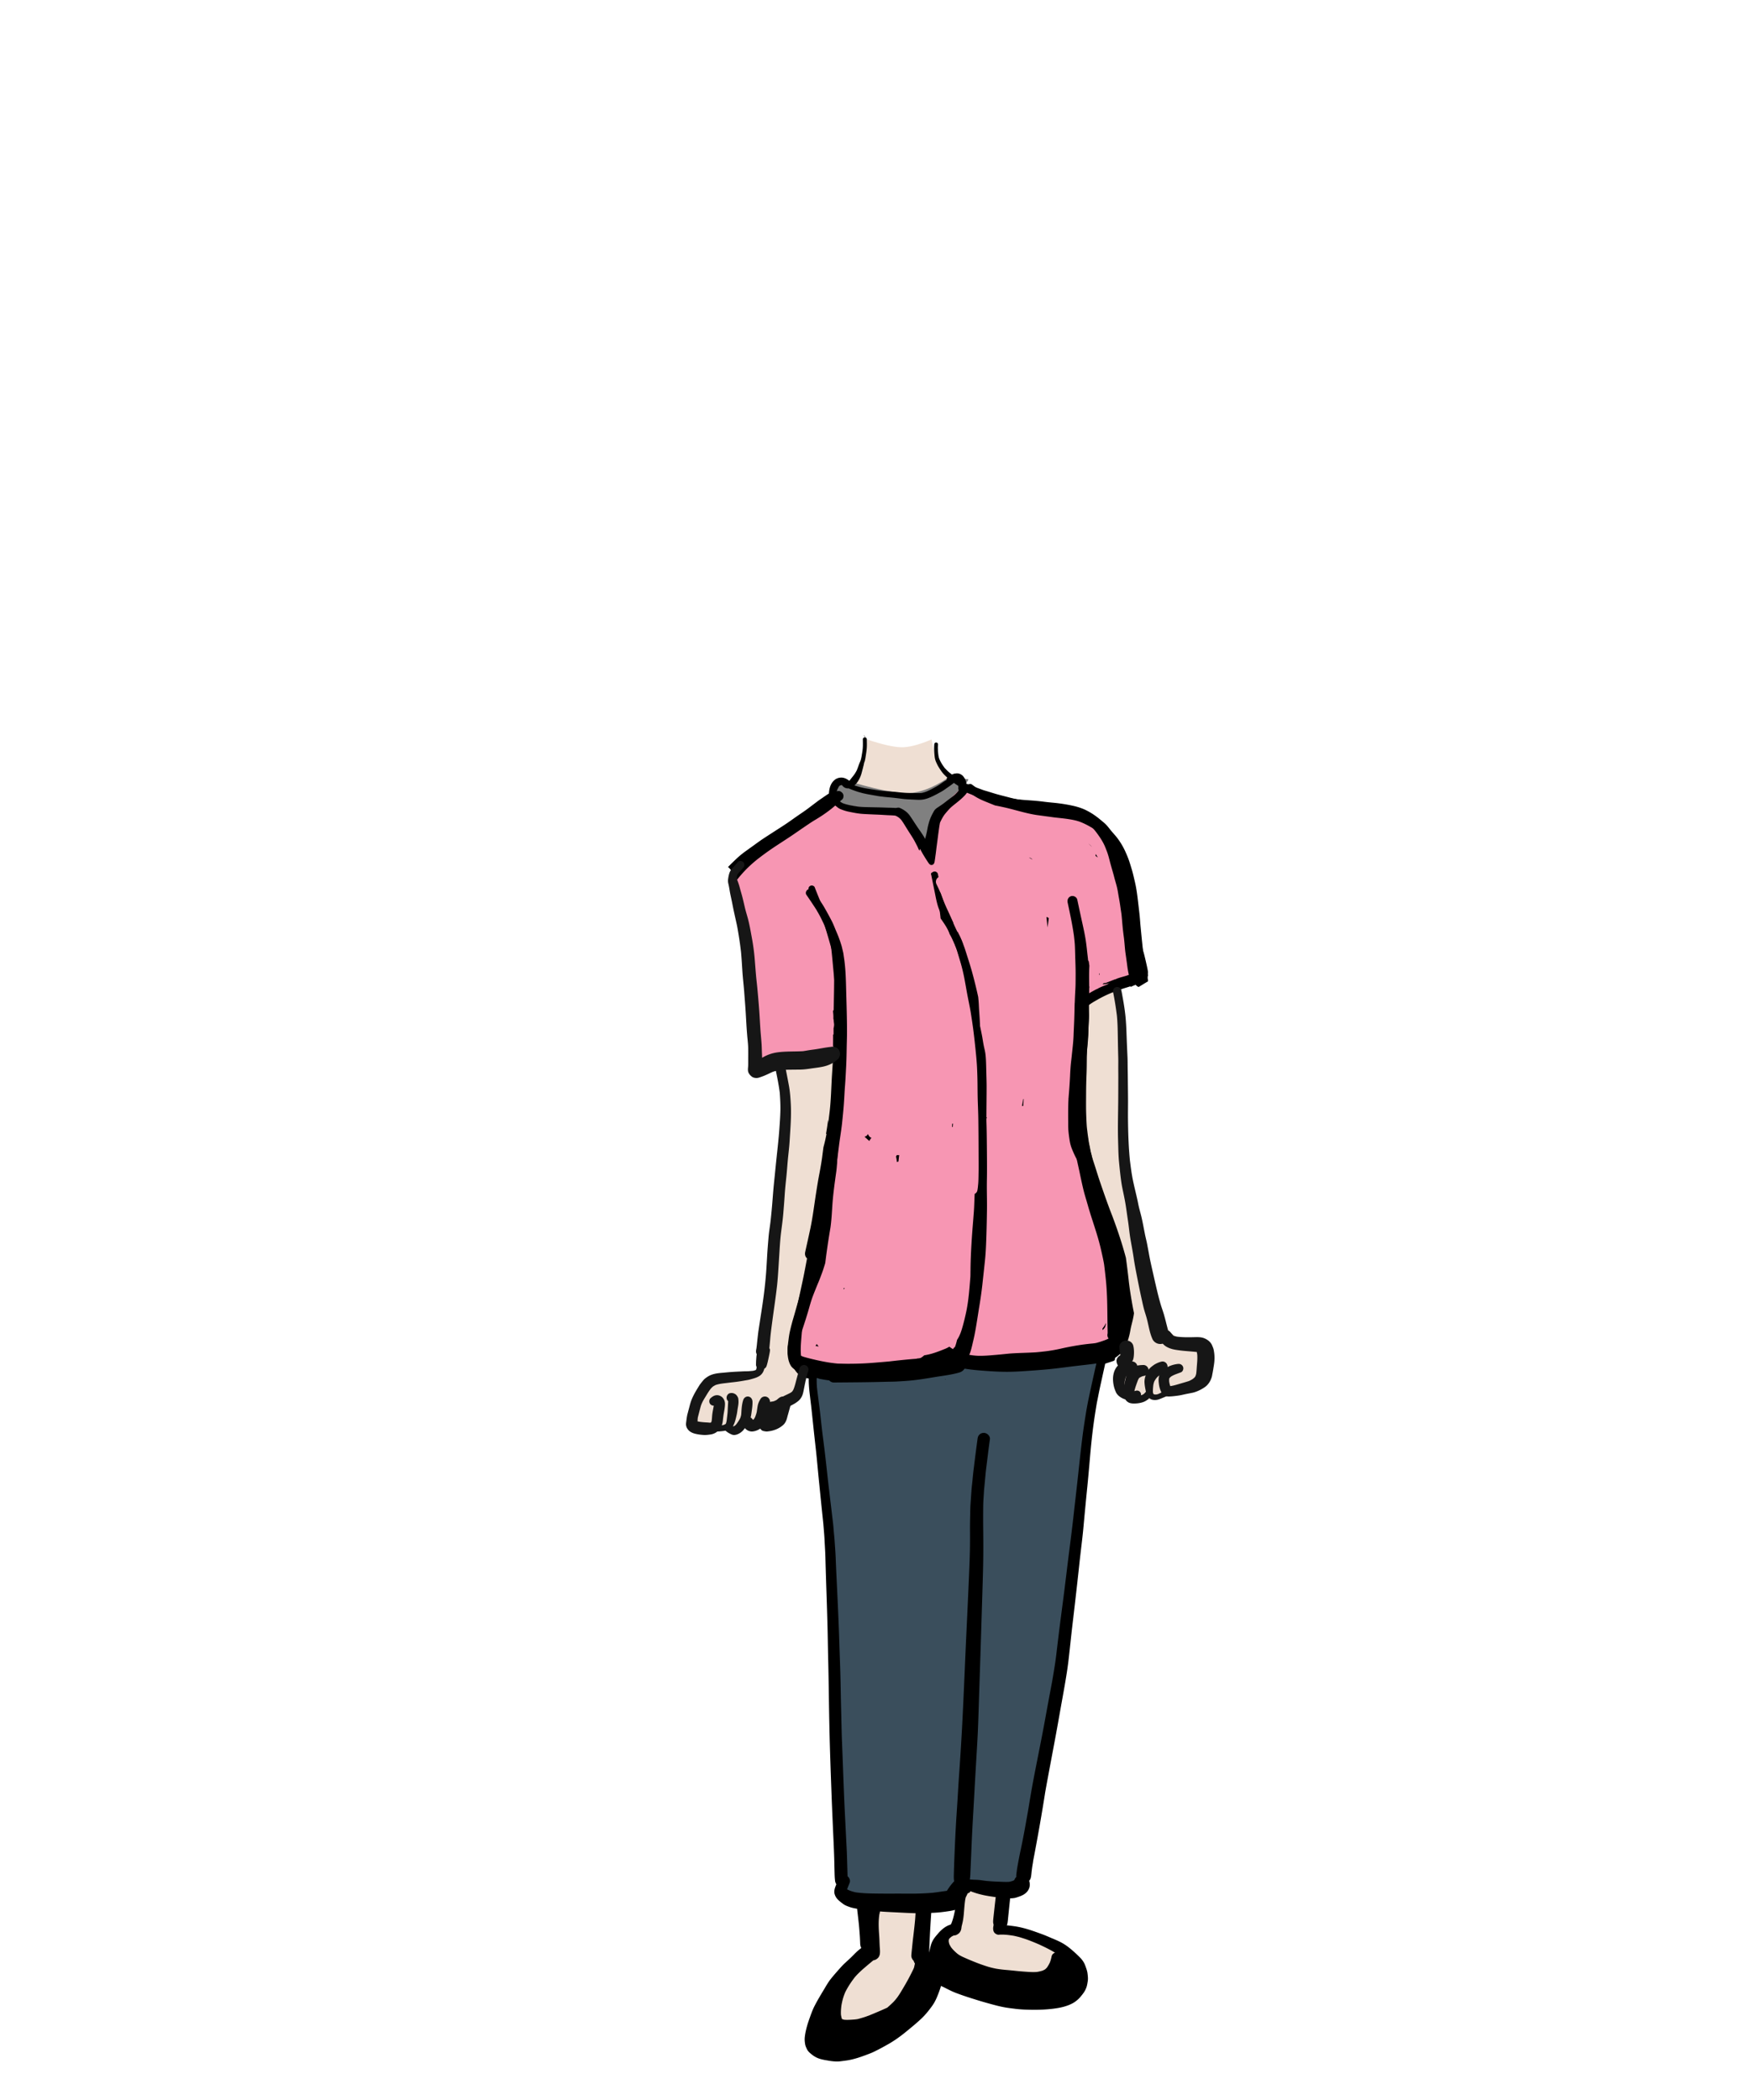 <svg width="500" height="600" xmlns="http://www.w3.org/2000/svg"><g fill="none" fill-rule="evenodd"><path d="M239.582 226.049L221 239.703c-8 4.527-11.843 7.626-11.529 9.297.94 4.996 2.605 7.707 2.864 13 .388 7.948 1.61 22.227 3.665 42.838l23-3.543c.162 14.628-.511 27.532-2.019 38.713-1.507 11.18-5.5 27.91-11.981 50.185 3.48 2.489 10.676 3.527 21.587 3.115 7.774-.294 25.212 1.092 46.413-1.038 5.704-.574 14.371-2.45 26-5.628-.377-14.629-1.21-25.21-2.5-31.744-2.634-13.34-9.145-25.873-9.931-34.258-.59-6.279 1.105-11.947 1.371-17.241.234-4.647.708-10.803 1.422-18.47l17.082-6.186c-5.167-27.866-10.114-43.184-14.84-45.952-2.94-1.721-7.772-.937-16.121-2.658-2.618-.54-7.547-1.525-13.364-3.506-1.136-.387-3.176-.74-6.12-1.06-1.236-2.902-2.403-4.218-3.499-3.948-2.395.589-4.331 4.325-6.5 5.008-3.55 1.117-7.051.353-9.18.353-4.321 0-10.067-.31-17.238-.931z" fill="#F796B3"/><path d="M247.727 211.271c4.195 1.4 7.393 2.143 9.594 2.229 2.2.086 5.149-.657 8.845-2.229.683 3.852 1.431 6.439 2.243 7.762.812 1.322 2.223 2.312 4.232 2.967-2.971 3.466-6.195 5.313-9.67 5.54-3.476.226-10.466-.953-20.971-3.54 1.823.013 3.128-.751 3.916-2.292.787-1.54 1.39-5.02 1.81-10.437z" fill="#EFDFD3"/><path d="M240.5 222.614c-2.516 2.013-3.683 3.33-3.5 3.953.11.374.25 2.32 5 3.433 2.103.492 7.043.992 14.82 1.5l9.18 12.303c2-7.869 3-12.136 3-12.803 0-1 9-8.386 7.5-8.386-1 0-2.286-.538-3.859-1.614-4.803 3.524-9.075 5.38-12.815 5.567-3.74.188-10.182-1.13-19.326-3.953z" fill="gray"/><path d="M231.5 393.17c3.418 27.225 5.426 46.502 6.026 57.83 3.125 59.04 2.057 89.039 2.881 89.039.673 0 4.795 2.568 13.593 2.568 3.399 0 10.065-.856 20-2.568h16.737c5.249-24.31 9.168-45.6 11.757-63.871 2.589-18.27 6.558-47.459 11.908-87.565L231.5 393.17z" fill="#3A4E5C"/><path d="M249.27 545v13.333c0 1.415-14.726 11.903-13.152 19.063 1.574 7.161 27.893.593 27.893-6.7v-24.322L249.269 545zm25.254-5c.055 7.455-.515 11.218-1.71 11.287-1.792.104-7.254 3.034-5.456 6.03 1.346 2.24 19.966 8.849 30.362 8.457 1.457-.055 9.71-4.499 6.308-8.458-1.365-1.588-7.367-3.865-18.008-6.83V540h-11.496zm35.018-254.837L319 282c.505 9.325.838 16.325 1 21 .49 14.154.804 27.432 2.01 34.667 2.815 16.873 7.383 32.86 11.939 42.333 1.484 3.087 9.507 2.973 10.809 4.853 2.631 3.804-2.03 8.04-2.448 9.316-.793 2.413-16.811 10.115-20.8 2.368-2.239-4.35-1.078-16.54-3.51-33.41-1.008-6.988-3.722-19.361-8.142-37.118-1.482-4.32-2.246-9.323-2.29-15.009-.043-5.686.614-14.299 1.974-25.837zM221.5 303l17.5-1.705c-1.333 31.248-3 49.438-5 54.571-3 7.7-9.478 28.872-8 30.503.694.766 3.693 2.104 2.421 8.631-.355 1.821-2.156 5.827-5.402 12.018-6.883.593-11.889.92-15.019.982-3.13.061-6.644-.1-10.542-.482 1.028-8.225 2.875-12.535 5.542-12.928 4-.59 13.166-.59 14-2.59.527-1.263 4.78-25.203 7-77 .083-1.925-.75-5.756-2.5-11.49" fill="#EFDFD3"/><g fill-rule="nonzero"><path d="M310 229.079l.084-.067-.004-.012-.08.079m-69 139.36l.294-.434-.162-.005c-.043.147-.086.294-.132.439" fill="#000"/><path d="M241 368.446l.297-.44-.164-.006c-.043.147-.087.296-.133.446m74.834 9.894c-.229.46-.507.849-.827 1.237v.004l.063-.074c-.02.027-.043.052-.063.077L315 380c.166-.157.323-.32.476-.493.07-.091.13-.182.188-.285A8.61 8.61 0 00316 378l-.166.34zm-82.502 5.699a6.004 6.004 0 01-.332.516c.074.015.148.035.223.05.234.036.468.071.703.102a2.403 2.403 0 01-.188-.203 7.247 7.247 0 01-.383-.504l-.023.039M270 394.18a3.56 3.56 0 01.176-.086l-.129-.094a1.32 1.32 0 01-.047.18" fill="#000"/><path d="M315.856 378.317c-.219.474-.49.866-.803 1.267v.001l.14-.176-.14.183c-.019.136-.035.272-.053.408a7.48 7.48 0 00.545-.588c.061-.089.116-.174.163-.266.131-.375.218-.757.292-1.146a7.747 7.747 0 01-.144.317m-52.337-149.851c.99-.121 1.92-.498 2.619-.817.758-.335 1.477-.722 2.335-1.193.391-.214.734-.405 1.07-.626.217-.138.432-.29.642-.443l.343-.242.229-.159.232-.162a21.422 21.422 0 001.228-.889l.097-.076.148-.118.083-.076.056.062c.3.228.622.436.944.64l.221.142.049.339c0 .049-.004.094-.007.138-.042.288-.01.502.103.716-.016.156-.076.239-.127.315-.436.522-.913 1-1.422 1.411l-.56.43-.395.3c-.595.457-1.19.913-1.779 1.373-.352.26-.715.508-1.078.754l-.198.131-.135.09-.124.08c-.412.27-.928.605-1.222 1.12-.66 1.142-1.096 2.103-1.377 3.02a18.942 18.942 0 00-.443 1.72l-.096.522-.024.117-.025.125c-.058.317-.12.633-.197.943a24.27 24.27 0 01-.408 1.55 4.611 4.611 0 00-.398-.754 37.877 37.877 0 00-1.3-1.943l-.26-.377-.367-.537c-.297-.443-.588-.885-.878-1.332l-.146-.225a62.091 62.091 0 00-.889-1.33 5.954 5.954 0 00-1.094-1.232 7.643 7.643 0 00-1.117-.76c-.166-.094-.311-.178-.457-.236a7.86 7.86 0 00-.38-.167.926.926 0 00-.336-.058c-.114 0-.232.018-.35.035a1.3 1.3 0 00-.183.041l-.128.02c-.145 0-.294-.006-.446-.016l-.129-.007a25.668 25.668 0 00-1.298-.049l-.59-.013c-.938-.035-1.872-.066-2.81-.087l-.948-.017-1.916-.042c-.54-.01-1.076-.028-1.612-.059-.37-.02-.737-.062-1.1-.103l-.214-.024-.243-.038c-1.305-.209-2.654-.426-3.913-.9-.401-.194-.754-.453-1.114-.723a4.173 4.173 0 01-.55-.515c-.035-.038-.062-.09-.09-.139a2.672 2.672 0 01-.125-.418 6.566 6.566 0 01.028-.976 6.57 6.57 0 01.284-1.11c.131-.283.277-.557.429-.833l.087-.16.124-.103c.072-.045.148-.087.228-.121a3.94 3.94 0 01.363-.083h.101c.014.031.041.07.073.11.3.367.612.602.951.716a2.166 2.166 0 00.91.115c.221.1.46.207.698.297l.084.035c.74.277 1.504.567 2.303.789l.27.072c.343.097.644.18.959.249l.43.09.141.031.124.024c.198.042.395.083.592.118l2.761.491c.322.052.647.093.972.131l.453.056c.377.048.751.09 1.128.12l.474.042.335.031c.595.056 1.156.11 1.717.18l.39.045c.326.038.651.076.976.121l.204.024.163.022c.27.034.546.069.816.093.859.061 1.717.114 2.575.148l.36.018c.39.02.76.04 1.134.04.356 0 .675-.02.962-.054m-16.61-18.45c.048.257.09.475.124.689a.537.537 0 00-.508.53l.003.21c.02 1.03.042 2.1-.117 3.144-.073.477-.15.955-.229 1.432a16.61 16.61 0 01-.221 1.014 4.222 4.222 0 01-.263.698l-.041.1-.101.236c-.114.287-.218.574-.322.864a14.62 14.62 0 01-.446 1.166 9.157 9.157 0 01-1.173 1.795l-.097.121c-.17.211-.29.363-.407.516l-.143.176-.221.274-.1.107-.239-.18c-.1-.073-.2-.145-.304-.208a3.617 3.617 0 00-1.046-.453 2.738 2.738 0 00-.678-.083c-.21 0-.425.024-.65.066-.194.034-.384.11-.55.18l-.09.037c-.222.087-.436.232-.703.46-.944.81-1.466 2.09-1.55 3.806-.619.4-1.23.815-1.84 1.241l-.44.305c-.307.207-.615.414-.912.639l-2.71 2.048c-.64.484-1.314.95-1.968 1.397l-.678.46c-.623.43-1.242.865-1.855 1.3l-.643.454c-1.145.813-2.35 1.587-3.515 2.335l-.107.069-.26.165-.394.253-1.01.654-.706.452-.273.181c-.564.363-1.128.73-1.685 1.103-.585.394-1.159.806-1.73 1.218l-.176.127-.703.509-.377.27c-.768.55-1.536 1.1-2.3 1.66a25.27 25.27 0 00-2.36 2.012 81.902 81.902 0 00-2.195 2.16c.444.333.81.77 1.065 1.275.458-.497.922-.97 1.355-1.41l.132-.132c.421-.425.844-.844 1.276-1.26a39.2 39.2 0 011.315-1.172l.12-.1c.752-.578 1.512-1.152 2.274-1.722a41.5 41.5 0 00.712-.537l.163-.124a51.64 51.64 0 011.688-1.253c1.872-1.31 3.833-2.6 5.266-3.541l.12-.08.084-.055a63.383 63.383 0 002.46-1.674l.442-.322c.759-.546 1.516-1.089 2.274-1.629l.871-.615.378-.263c.474-.329.94-.657 1.404-.993.18-.128.356-.26.533-.397l.09-.07.11-.086.426-.332c.51-.384 1.014-.768 1.519-1.149.319-.238.644-.466.972-.691l.325-.229c.592-.411 1.183-.823 1.782-1.224a.52.52 0 00.19.16c.008.117.039.255.077.415.11.421.345.743.577 1.034.232.28.526.515.83.75l.229.183c.277.232.581.467.938.63.232.11.497.214.805.322a12.7 12.7 0 001.647.474l.194.041.135.024c1.142.232 2.266.457 3.39.55 1.111.087 2.225.13 3.46.183l.11.007c.499.017.994.035 1.491.062.479.018.953.049 1.426.08l.9.052.62.028.141.003.135.004c.439.024.889.044 1.325.1l.152.045.221.11c.211.097.42.229.692.433.274.221.52.463.73.722.46.647.886 1.343 1.298 2.014l.16.256.055.093c.097.159.194.315.297.47.09.156.187.304.284.457l.11.17.198.307c.394.605.796 1.235 1.165 1.872.163.283.312.57.46.86l.063.115.052.11.173.332.083.16c.093.186.19.373.277.564l.066.162.051.114c.076.17.153.339.236.505l.072.124.09-.183.045-.183.06-.138.639 1.172c.53.917 1.087 1.813 1.702 2.733.194.29.436.646.817.698.038.004.076.004.11.004a.806.806 0 00.71-.412c.149-.26.197-.56.242-.903.059-.38.114-.764.163-1.148l.083-.591c.058-.426.11-.851.162-1.277.052-.443.104-.868.163-1.3.093-.685.183-1.373.273-2.062l.083-.66c.118-.906.243-1.813.377-2.712.052-.322.107-.643.163-.961l.052-.132.052-.131c.169-.347.342-.686.519-1.02l.048-.087c.17-.294.339-.58.533-.855.18-.252.38-.491.58-.73l.098-.113c.287-.332.581-.672.882-.993.495-.505 1.066-.954 1.616-1.39l.356-.284c.792-.637 1.633-1.328 2.4-2.155.36-.394.645-.823.828-1.113.322.176.671.339 1.017.497l.16.073c.373.173.747.342 1.123.495.83.346 1.713.646 2.492.91l.13.048c1.737.591 3.543 1.1 5.374 1.518 1.557.356 3.203.71 5.338 1.145.283.055.568.107.851.156.422.076.84.158 1.26.242l.602.117.477.09c.463.083.99.18 1.484.332.335.1.667.204.993.336.318.124.623.266.93.411.399.187.762.346 1.114.505l.087.038c.229.032.454.063.681.097 1.312.166 2.626.27 3.938.467.82.121 1.636.256 2.432.46-.433-.252-.858-.515-1.283-.774l-1.038-.63a32.44 32.44 0 00-2.447-1.3 33.751 33.751 0 00-1.698-.751 46.9 46.9 0 01-1.18-.502 11.539 11.539 0 00-1.301-.49c-.574-.188-1.145-.291-1.577-.368a19.58 19.58 0 00-.61-.092l-.176-.029-.494-.069-.267-.042c-.38-.054-.761-.11-1.138-.154l-.121-.015a50.277 50.277 0 01-2.581-.352l-.114-.01-.1-.018-1.405-.246-1.46-.241-.215-.049c-.788-.156-1.519-.298-2.238-.46a61.572 61.572 0 01-2.675-.674 34.982 34.982 0 01-5.25-1.876l-.33-.148-.318-.142a38.765 38.765 0 01-.64-.325c-.063-.062-.125-.124-.19-.183-.042-.612-.253-1.245-.61-1.83a3.623 3.623 0 00-.432-.581 2.295 2.295 0 00-.588-.45 2.309 2.309 0 00-.95-.287c-.046-.003-.091-.006-.136-.006-.208 0-.43.044-.623.079a3.734 3.734 0 00-.322.083c-.18.056-.353.114-.526.176l-.228-.183a23.938 23.938 0 01-.681-.543l-.083-.07-.146-.134-.086-.08a8.563 8.563 0 01-.308-.315l-.3-.31-.102-.104-.1-.104c-.076-.093-.145-.194-.221-.298l-.118-.166-.138-.193a11.254 11.254 0 01-1.107-2.013c-.211-.61-.273-1.266-.336-1.9l-.038-.4-.004-.309-.017-.442c-.003-.083 0-.17.004-.25l.01-.23c.007-.184.017-.37.032-.557a.504.504 0 00-.129-.367.536.536 0 00-.384-.183.54.54 0 00-.55.512c-.04.512-.052 1.054-.035 1.611.014.47.053.93.094 1.397.045.505.093.959.222 1.412.138.47.363.93.557 1.339.176.366.387.73.68 1.176.295.466.582.878.859 1.223.352.437.775.862 1.328 1.343-.128.186-.19.439-.169.681l-.1.055-.115.066-.162.104c-.284.173-.564.35-.844.543l-.319.225-.152.107-.363.252c-.491.325-1.035.62-1.512.882l-.363.198a23.01 23.01 0 01-1.678.822 8.644 8.644 0 01-1.536.471c-.315.031-.661.045-1.111.045l-.29-.003h-.291c-.194-.004-.384-.004-.574-.004-.678 0-1.45-.02-2.575-.08a29.038 29.038 0 01-1.647-.155l-.104-.01a21.977 21.977 0 00-.795-.08c-.747-.077-1.505-.131-2.263-.187l-.266-.017a70.168 70.168 0 01-1.84-.18l-.295-.03-.235-.035c-1.273-.19-2.591-.392-3.885-.617-.65-.114-1.29-.29-1.806-.432a34.876 34.876 0 01-1.235-.373 5.5 5.5 0 00.948-1.076 8.532 8.532 0 00.823-1.574c.236-.602.401-1.259.55-1.836l.045-.17a33.34 33.34 0 00.447-1.898l.055-.146.059-.145c.052-.141.083-.294.11-.443l.024-.104a9.15 9.15 0 00.111-.619l.025-.134c.058-.343.107-.682.155-1.02l.038-.26.021-.145c.035-.253.07-.506.093-.762.066-.674.063-1.366.056-1.96l-.003-.264-.008-.57c-.007-.329-.241-.584-.546-.592a3.742 3.742 0 00-.176-.674l-.018-.01c-.007 0-.017.013-.017.017m64.281 31.175l.1.1c.182.188.368.376.557.558l.153.15c-.085-.1-.172-.2-.26-.3a9.407 9.407 0 00-.74-.7l.19.192zm10.547 15.428c-.018-.136-.035-.272-.056-.409.232 1.571.562 3.122.817 4.686.14.879.277 1.758.345 2.644.056.773.115 1.547.207 2.317.197 1.264.535 2.49.8 3.745.136.658.277 1.312.38 1.973.094.623.186 1.257.327 1.87.166.72.33 1.432.419 2.161.049.408.01.885-.14 1.271-.135.34-.262.664-.536.93-.303.293-.708.46-1.113.576-.235.068-.479.12-.721.16-.324.136-.67.238-.993.34-.345.107-.693.198-1.042.297-.437.126-.87.27-1.3.423-.2.092-.397.194-.594.3.064-.051.12-.1.179-.15-.802.3-1.598.626-2.394.937-.126.05-.25.102-.38.146.06-.024.116-.048.177-.071a1.757 1.757 0 01-.744.129 6.976 6.976 0 00-.366.341h.11a4.85 4.85 0 002.01-.457 5.536 5.536 0 00-.796.511c-.718.277-1.426.556-2.123.883a9.512 9.512 0 00-.33.157l-.04.027a1.8 1.8 0 01-.517.252 46.95 46.95 0 00-1.556.845c-.264.147-.525.297-.785.446.102-.657.197-1.315.282-1.956a2.859 2.859 0 01-.37-.892 15.047 15.047 0 01-.116-.552 13.193 13.193 0 01-.14-1.295c-.054-.725-.03-1.462-.04-2.19-.003-.199-.003-.396-.007-.59-.214-1.05-.327-2.126-.482-3.183-.162-1.138-.306-2.283-.454-3.424-.296-1.99-.637-3.97-.916-5.963v.014c0-.007 0-.014-.003-.021v-.01c0-.014-.004-.024-.004-.038v.007a.185.185 0 00-.007-.048l-.02-.14.01.052a16.52 16.52 0 01-.032-.208l.021.156-.031-.218a49.48 49.48 0 01-.3 4.086c-.179 1.472-.36 2.94-.535 4.413-.074.623-.148 1.246-.225 1.866.338.488.655.982.964 1.486a26.566 26.566 0 01-.094 2.123l-.074.944-.07.93-.12 1.526c-.102 1.22-.244 2.474-.357 3.429a74.22 74.22 0 01-.393 2.348l-.085-.021-.11.007c-.041.003-.087.003-.129.007-.01.52-.025 1.042-.053 1.56-.028.59-.06 1.182-.092 1.772.6.007 1.095.044 1.546.12l.042.003a4.11 4.11 0 01.257-.433 2.7 2.7 0 011.183-.988 1.49 1.49 0 01.444-.872c.866-.828 1.968-1.442 3.01-2.038a33.977 33.977 0 013.28-1.66c1.655-.722 3.352-1.318 5.077-1.85.941-.287 1.889-.583 2.843-.852 1.087-.619 2.151-1.298 3.264-1.874a.933.933 0 00-.09-.265.484.484 0 00.108-.25c.046-.234.043-.272.018-.507a3.017 3.017 0 00-.028-.19c.084-.437-.014-.931-.078-1.255a46.633 46.633 0 00-.408-1.9l-.102-.454-.13-.549-.13-.545-.131-.545c-.07-.283-.15-.569-.232-.855l-.053-.184-.05-.177-.172-.593a109.01 109.01 0 00-1.253-4.167 99.91 99.91 0 00-.718-2.1l-.145-.419a52.17 52.17 0 01-.517-1.605l.031-.259.036-.266c.12-.937.24-1.877.352-2.814a63.347 63.347 0 00-.606-1.632c-.619-1.176-1.108-2.42-1.671-3.623L320.91 252c.352 1.527.612 3.067.827 4.62M313 244.535l.105.075c.188.129.382.256.564.39a60.322 60.322 0 00-.608-1l-.061.535" fill="#000"/><path d="M309.014 264.1l.009.048c-.009-.047-.015-.098-.023-.148l.014.1M295 245.607a1.682 1.682 0 00-1-.607l1 .607m4 16.436c.059.58.117 1.162.172 1.744.043.405.078.807.113 1.213.129-.896.254-1.788.375-2.684a32.65 32.65 0 01-.549-.316l-.111.043" fill="#000"/><path d="M309.005 264.035l.001.013a.049.049 0 01.003.007L309 264l.005.035m5.003 14.52c.059-.043.113-.086.172-.125-.063-.141-.121-.285-.18-.43.004.184.004.371.008.555m-6.999 16.472l-.009.119c.027-.032.054-.062.083-.092l.054-.054-.128.027M241.2 577.067a6.707 6.707 0 01-.624-.198l-.045-.076c-.1-.356-.19-.736-.256-1.165-.045-.826.007-1.711.156-2.786a20.08 20.08 0 01.376-1.684 15.34 15.34 0 01.69-1.957c.672-1.358 1.548-2.737 2.686-4.217l.083-.097c.272-.318.549-.635.849-.93.455-.445.91-.885 1.386-1.303.887-.774 1.85-1.587 3.029-2.558.234-.028.482-.107.71-.225a1.68 1.68 0 00.428-.298c.89-.69.793-1.904.71-2.972-.013-.194-.028-.346-.035-.488a81.637 81.637 0 01-.058-1.313l-.007-.225a39.606 39.606 0 00-.083-1.59c-.169-2.217-.227-4.07.035-5.916.062-.307.135-.622.21-.94 1.432.11 2.88.18 4.329.249l1.887.094c1.241.065 2.48.124 3.721.158.07.004.138.004.207.004-.038.616-.076 1.248-.128 1.88a82.718 82.718 0 01-.255 2.476l-.107.957-.145 1.245-.017.148a67.069 67.069 0 00-.21 1.85l-.12 1.186c-.08.74-.156 1.48-.215 2.22-.048.601.2 1.202.676 1.652.035.17.1.346.19.515l.155.221c-.08.384-.162.775-.251 1.166-.056.13-.11.262-.163.394a62.71 62.71 0 01-2.335 4.445l-.317.536c-.359.615-.717 1.23-1.093 1.836-.248.404-.51.794-.78 1.182-.18.252-.373.491-.572.733l-.087.107-.2.225a6.89 6.89 0 01-.514.55l-.469.442-.472.439c-.21.197-.428.387-.646.574l-.265.124c-.452.208-.907.408-1.366.609l-.283.124a175.2 175.2 0 01-3.252 1.369l-.242.087c-.462.169-.927.339-1.403.484-.538.162-1.018.307-1.5.432-.418.1-.856.138-1.284.176l-.138.003a21.53 21.53 0 01-1.704.084 9.42 9.42 0 01-.872-.038zm24.289-19.726l.034-.982c.027-.896.072-1.788.117-2.676l.024-.45c.11-2.233.255-4.463.4-6.692a36.514 36.514 0 003.856-.329l.152-.02c.68-.094 1.384-.191 2.066-.33a7.2 7.2 0 00.735-.19c-.241 1.232-.525 2.556-1.032 3.834a2.79 2.79 0 01-.12.222l-.076.142-.003-.007a4.31 4.31 0 00-.59.214c-.325.135-.628.29-.924.477-.467.29-.939.671-1.48 1.197-.29.28-.552.594-.807.898l-.183.214c-.49.568-.88 1.069-1.19 1.656-.376.702-.569 1.46-.738 2.175-.093.405-.18.81-.263 1.214l.022-.567zm6.301-.903a7.17 7.17 0 01-.549-.967 5.602 5.602 0 01-.183-.775c0-.156.007-.308.025-.464.024-.085.051-.176.08-.262.226-.239.45-.446.678-.626a6.95 6.95 0 01.566-.314c.142-.035.287-.062.442-.076.403-.046.707-.267 1.028-.499.365-.269.624-.774.724-1.137a4.22 4.22 0 00.11-.664l.014-.12c.048-.232.107-.464.162-.696.055-.227.11-.452.159-.677.124-.59.22-1.241.293-1.987.048-.488.09-.98.128-1.47.078-.964.161-1.963.306-2.939.045-.228.094-.459.152-.684l.128-.239.058-.114c.132-.252.252-.508.362-.76.094-.042.194-.087.294-.125a.918.918 0 00.5-.504c.286.12.59.224.893.324l.152.053.307.103c.89.301 1.777.508 2.521.671.984.207 1.973.352 2.987.497.121.018.238.035.359.05l-.234 2.052-.228 2.064-.097.903-.1.902-.01.104c-.028.27-.056.543-.066.815-.01.305.014.582.076.806.017.062.038.124.063.184l-.031.29c-.098.528-.132.75-.076 1.22.04.315.2.726.461.944.314.266.563.415.994.46h.058c.152 0 .242-.014.335-.028.193-.01.39-.014.582-.014 1.19 0 2.377.166 3.485.35l.414.093c.43.1.862.2 1.286.321.793.24 1.445.45 2.056.667 1.217.443 2.407.944 3.521 1.42l.186.091c1.428.675 2.904 1.376 4.263 2.223-.5.187-.859.574-.952 1.016-.117.56-.272 1.217-.54 1.86a9.263 9.263 0 01-.811 1.387 7.143 7.143 0 01-.518.504 6.089 6.089 0 01-.714.364c-.6.186-1.166.317-1.732.39-.303.02-.606.027-.91.027-.51 0-1.059-.02-1.773-.072l-.393-.028a71.34 71.34 0 01-2.85-.245 123.85 123.85 0 00-3.059-.294 32.494 32.494 0 01-2.662-.346c-.769-.166-1.583-.346-2.373-.594a55.43 55.43 0 01-2.432-.833 75.945 75.945 0 01-4.721-1.967 12.65 12.65 0 01-.88-.474 6.099 6.099 0 01-.745-.546l.004.004c-.67-.589-1.17-1.1-1.573-1.62zm35.99-245.172l-.506.12-.09.022-.176.042-.114.023c-.378.093-.765.184-1.151.267l-.145.881a36.74 36.74 0 01-.252 1.386c.07-.01.142-.024.21-.034l.159-.024c.07.684.17 1.424.283 2.178.017.3.051.604.086.909l.024.214c.055.702.107 1.407.131 2.105.038 1.034.197 2.13.31 2.925.153 1.045.4 2.075.638 3.07.149.601.277 1.127.387 1.656.345 1.622.693 3.208 1.173 4.823.21.705.407 1.41.604 2.118.255.927.51 1.854.8 2.77.248.781.514 1.563.783 2.344l.096.283.103.305c.463 1.202.925 2.406 1.38 3.612l.997 2.523.052.132a90.724 90.724 0 011.783 4.964c.335 1.017.634 2.064.927 3.077l.067.232c.127.443.255.888.385 1.33l.197.662c.4 1.347.804 2.71 1.153 4.068.434 1.684.682 3.502.879 4.965.21 1.552.358 3.201.455 5.036.048.978.128 1.954.207 2.929.062.75.12 1.442.165 2.133.038.573.06 1.196-.041 1.853a29.19 29.19 0 01-.252 1.444 6.635 6.635 0 01-.362 1.217c-.096.24-.235.56-.4.758-.349.439-.783.981-1.317 1.41-.722.581-1.601.882-2.45 1.172l-.29.1c-.33.114-.672.214-1.01.312l-.19.058c-.486.135-.992.19-1.555.24a61.697 61.697 0 00-3.694.462 79.508 79.508 0 00-5.011.961c-1.625.37-3.157.633-4.677.81l-.4.044c-.756.09-1.556.18-2.332.231-.845.052-1.683.087-2.528.118l-.245.007-.131.007c-1.476.052-3.004.107-4.501.218l-.676.069-.456.048c-.982.097-1.962.197-2.949.277l-.43.034c-1.18.105-2.512.215-3.822.215-.211 0-.418-.003-.624-.007a16.503 16.503 0 01-4.995-.975c-.828-.298-1.696-.64-2.463-1.114a6.886 6.886 0 01-.73-.518 7.709 7.709 0 01-1.17.598c-1.583.64-3.166 1.273-4.836 1.646-.386.086-.775.159-1.169.222a6.363 6.363 0 01-1.265.894c-1.07.588-2.239.923-3.143 1.152-1.02.252-2.214.536-3.421.69l-.293.039c-.849.114-1.638.218-2.414.232-.467.007-.928.01-1.394.01l-.983-.003c-1.697-.021-3.442-.125-5.081-.232a127.76 127.76 0 00-2.58-.145l-.1-.004c-2.287-.121-4.649-.241-6.935-.636a54.688 54.688 0 01-2.866-.563l-.098-.021a67.826 67.826 0 01-3.46-.854c-.25-.073-.568-.155-.875-.294-.238-.107-.418-.19-.6-.328-.307-.231-.386-.342-.596-.646-.604-.892-.26-2.099-.008-2.98.135-.464.304-.917.473-1.366l.114-.3.107-.295c.258-.712.503-1.427.738-2.15l.117-.36a146.69 146.69 0 001.356-4.3c.106-.367.213-.733.317-1.103.32-1.12.683-2.389 1.145-3.571l.269-.695.169-.421.59-1.47.248-.601.124-.301.114-.266a.973.973 0 01.045-.108l.082-.2.118-.29.045-.118.045-.114.144-.38.042-.107c.248-.654.496-1.304.724-1.96.217-.633.418-1.27.607-1.905l.045-.152.045-.15.034-.29.035-.249a212.665 212.665 0 011.418-9.562c.134-.951.24-1.987.338-3.26.055-.726.1-1.473.148-2.216l.035-.557c.196-3.187.644-6.402 1.079-9.51l.02-.145.017-.128.018-.117c.055-.405.1-.813.138-1.224.114-1.2.159-2.427.197-3.51l.013-.335.03-.767-.023-.107-.02-.097-.038-.142-.028-.142a.517.517 0 00-.014-.145 11.849 11.849 0 01-.097-.73l-.02-.113a23.771 23.771 0 01-.058-1.594c0-.39.006-.784.016-1.175l.004-.208c.01-.387.02-.777.114-1.15l-.018-.135-.013-.125-.06-.477c-.148.194-.34.352-.564.459a1.481 1.481 0 01-.114.27c0 .004 0 .01-.004.014-.017.684-.455 1.279-1.083 1.476-.028.408-.058.813-.09 1.22l-.09 1.269c-.123 1.819-.195 3.689-.262 5.341-.027.772-.061 1.539-.096 2.306l-.003.097a74.283 74.283 0 01-.27 3.817c-.058.604-.13 1.213-.203 1.818-.072.605-.141 1.21-.2 1.818-.272 2.856-.572 5.214-.941 7.42-.093.553-.176 1.11-.263 1.666l-.065.439a46.486 46.486 0 01-.67 3.132c-.282 1.12-.61 2.202-1.013 3.484a354.49 354.49 0 00-1.132 3.73c-.355 1.197-.706 2.383-1.075 3.565-.149.477-.29.958-.432 1.438l-.079.28c-.166.56-.33 1.124-.517 1.677-.38 1.158-.79 2.34-1.26 3.619-.424 1.173-.84 2.344-1.258 3.516-.435 1.22-.79 2.514-1.104 3.658l-.317 1.179a83.545 83.545 0 01-.504 1.842 14.8 14.8 0 00-.245 1.003l-.03.149c-.06.3-.139.711-.16 1.081-.024.353.025.723.066 1.048l.028.214c.116.972.69 1.975 1.697 2.974a8.67 8.67 0 002 1.486c.335.18.676.35 1.024.508.659.117 1.363.27 2.215.477l.61.148.12.032c.321.08.65.162.974.245l.148.039.086.023.114.029.197.055c.496.134.944.27 1.386.415l.31.103.11.031.246.1c2.203.267 4.353.391 6.729.515.582.029 1.162.042 1.742.042 1.872 0 3.697-.138 5.236-.27a119.84 119.84 0 007.746-.936c1.625-.256 3.173-.744 4.605-1.235.43-.148.865-.273 1.303-.394.383-.11.763-.218 1.135-.339a30.99 30.99 0 001.604-.573l.403-.142c.145-.045.204-.063.263-.083l-.024.121.003.135a4.4 4.4 0 00.555-.332c.142-.09.273-.18.403-.256a1.4 1.4 0 01.694-.183c.641 0 1.266.457 1.48 1.088l.031-.1-.003-.093c-.011-.387-.022-.746-.035-1.102.193.187.404.335.614.47 1.183.753 2.597.988 3.959 1.213l.5.087c2.494.432 5.04.604 7.506.77l.296.021c1.618.104 3.17.16 4.615.16 1.134 0 2.26-.035 3.336-.095 3.32-.196 6.063-.4 8.622-.642 1.686-.166 3.367-.38 5.08-.598.997-.129 1.998-.256 2.998-.37l1.57-.183c1.41-.16 2.682-.305 3.949-.488a572.951 572.951 0 00-2.17 9.836 95.046 95.046 0 00-.915 4.985 190.418 190.418 0 00-.837 5.659c-.42 3.302-.784 6.593-1.2 10.516-.27 2.517-.556 5.03-.842 7.544a852.569 852.569 0 00-.49 4.328c-.39 3.527-.838 7.084-1.225 10.102-.29 2.24-.561 4.48-.834 6.72l-.058.499c-.19 1.52-.376 3.045-.566 4.566a560.593 560.593 0 01-.549 4.248l-.137 1.062-.139 1.061a673.669 673.669 0 00-.496 3.851c-.252 2.013-.5 4.024-.738 6.037l-.06.487c-.161 1.383-.344 2.95-.579 4.47a288.44 288.44 0 01-.807 4.895l-.045.239c-.679 3.612-1.355 7.221-2.007 10.837a523.23 523.23 0 01-1.418 7.402l-.123.623-.525 2.672-.393 1.994c-.356 1.808-.71 3.617-1.045 5.432a286.06 286.06 0 00-.98 5.673l-.341 2.056-.41 2.285a264.308 264.308 0 01-1.232 6.642c-.131.653-.269 1.303-.403 1.956l-.094.446c-.161.771-.324 1.546-.472 2.327a96.45 96.45 0 00-.507 2.81c-.06.353-.107.705-.148 1.058l-.035.26c-.041.317-.08.602-.072.874-.004.094 0 .187.007.28a1.884 1.884 0 00-.37.44l-.21.446c-.158.086-.32.162-.483.227-.352.118-.69.205-1.034.263-.262.01-.528.018-.794.018-.583 0-1.165-.025-1.745-.049l-.355-.014a55.623 55.623 0 01-3.47-.214c-.325-.031-.649-.076-.97-.12l-.158-.025-.487-.07a15.6 15.6 0 00-1.641-.124 20.98 20.98 0 01-1.569-.097c.045-.183.069-.397.093-.608.048-.418.062-.806.076-1.19l.017-.414c.051-1.058.1-2.119.145-3.181l.045-1.12.048-1.113c.059-1.445.117-2.89.186-4.336.134-2.802.293-5.603.456-8.407.096-1.673.193-3.35.282-5.026.152-2.804.317-5.604.483-8.411l.007-.121c.107-1.805.214-3.61.317-5.418.194-3.35.3-6.758.404-10.052l.1-3.15c.296-8.892.59-17.787.855-26.678l.097-3.164c.117-3.667.218-6.973.245-10.288.017-2.043.01-4.28-.021-7.035-.028-2.434-.024-4.812.003-7.066.01-.899.07-1.819.128-2.704.035-.529.062-.974.087-1.42.02-.373.058-.743.096-1.117.024-.218.045-.432.065-.65l.138-1.48.139-1.504c.082-.905.196-1.81.31-2.717l.131-1.05c.259-2.116.521-4.225.814-6.334.055-.398-.076-.81-.366-1.154-.337-.401-.845-.66-1.327-.678-.514 0-.932.16-1.263.466-.403.37-.514.827-.566 1.228a513.79 513.79 0 00-1.044 8.1l-.132 1.061c-.083.66-.148 1.328-.21 1.992l-.069.722-.1.923a58.63 58.63 0 00-.21 2.24c-.08 1.165-.159 2.33-.242 3.496l-.014.223c-.048.724-.062 1.463-.076 2.182l-.003.187c-.007.397-.014.792-.024 1.186a131.544 131.544 0 00-.038 4.39v.26c.003.754.007 1.503.003 2.254-.014 3.667-.175 7.394-.334 11l-.014.332-.1 2.285c-.107 2.482-.225 4.964-.338 7.447l-.09 1.894-.19 4.034c-.151 3.254-.293 6.51-.434 9.763l-.018.411c-.23 5.262-.468 10.704-.75 16.048a890.433 890.433 0 01-.884 14.032 438.799 438.799 0 00-.307 4.868l-.096 1.625c-.07 1.182-.149 2.36-.228 3.54l-.049.77c-.055.806-.107 1.612-.155 2.417a506.587 506.587 0 00-.424 8.733 489.648 489.648 0 00-.148 3.94c-.024.685-.045 1.37-.062 2.054-.018.67-.038 1.366.096 2.005a17 17 0 00-1.276 1.531c-.22.308-.432.62-.638.934l-.1.163-.063.104c-.279.041-.572.08-.861.12-.273.032-.494.063-.708.097-.83.131-1.662.242-2.493.343a73.52 73.52 0 01-6.398.252c-.58 0-1.16-.004-1.739-.007l-1.838-.007-.762.003a271.802 271.802 0 01-5.55-.02c-1.814-.025-3.746-.069-5.646-.335a10.598 10.598 0 01-2.021-.619 9.224 9.224 0 01-.503-.253c.172-.467.362-.944.551-1.42l.18-.443c.279-.698-.09-1.466-.597-1.864v-.127l-.035-1.197-.061-2.084c-.042-1.573-.09-3.253-.18-4.94-.107-2.019-.207-4.038-.307-6.06l-.197-3.92c-.217-4.343-.38-8.768-.524-12.675l-.066-1.745a1078.94 1078.94 0 00-.196-5.083c-.093-2.229-.145-4.5-.193-6.695l-.007-.25-.065-2.779a691.871 691.871 0 01-.104-4.688 704.05 704.05 0 00-.11-5.12c-.049-1.822-.11-3.643-.177-5.465a1074.45 1074.45 0 01-.134-3.969c-.09-2.883-.203-5.846-.345-9.057-.158-3.475-.32-6.95-.49-10.427-.051-1.082-.096-2.16-.142-3.243l-.065-1.596a94.85 94.85 0 00-.169-2.818l-.023-.315c-.038-.55-.076-1.1-.11-1.65a46.91 46.91 0 00-.136-1.527l-.076-.812-.069-.813-.016-.211a39.735 39.735 0 00-.16-1.683l-.28-2.338-.271-2.305-.18-1.483-.014-.115c-.306-2.592-.617-5.181-.9-7.778-.355-3.266-.745-6.772-1.213-10.295a210.455 210.455 0 01-.546-4.643c-.176-1.61-.344-3.183-.555-4.75-.224-1.708-.448-3.405-.638-5.106a28.62 28.62 0 01-.065-2.538 1.144 1.144 0 00-1.087-1.178c-.635 0-1.159.49-1.176 1.088-.049 1.746.134 3.444.341 5.176l.107.916c.142 1.169.283 2.34.407 3.51l.245 2.34.097.888c.248 2.368.5 4.737.77 7.094.23 2.046.426 4.132.616 6.147.093.988.187 1.977.286 2.963l.145 1.462.128 1.251c.228 2.3.458 4.598.7 6.893l.162 1.546.162 1.545c.035.488.076.975.118 1.463l.024.283c.08.974.159 1.943.204 2.918.023.511.05 1.02.082 1.531l.017.328c.055.976.107 1.954.135 2.929.09 3.212.186 6.423.296 9.635.118 3.495.228 6.986.317 10.481.032 1.2.052 2.403.076 3.606l.014.878c.028 1.508.056 2.994.094 4.48.09 3.589.145 7.178.196 10.766l.018 1.082c.038 2.53.08 5.058.134 7.588.134 6.171.358 12.373.58 18.371l.044 1.197c.087 2.409.193 4.818.3 7.225l.045 1.068.082 1.821.056 1.242c.134 2.824.259 5.583.314 8.3.017.754.034 1.504.055 2.254.01.442.024.885.045 1.324.006.173.02.342.035.512l.01.117.02.211c.015.118.024.235.035.356.02.236.107.443.18.626l.057.156c.042.069.083.138.132.207-.034.06-.065.138-.096.218-.318.795-.673 1.697-.373 2.655.203.632.524 1.137 1.048 1.632.418.397.866.736 1.366 1.106.56.415 1.249.66 1.856.874.569.205 1.148.326 1.635.415l.255.045.255.049a.85.85 0 00.007.224c.176 1.48.342 2.932.5 4.388a133.7 133.7 0 01.262 3.335c.034.577.063 1.159.083 1.736.014.508.065 1.048.331 1.521l-.317.242c-.159.125-.318.249-.472.38-.518.436-1 .923-1.467 1.393a40.19 40.19 0 01-.644.644c-.407.394-.825.778-1.242 1.157l-.62.575c-.58.542-1.098 1.123-1.67 1.77l-.239.265c-.755.865-1.444 1.65-2.1 2.483-.59.747-1.08 1.576-1.559 2.382l-.117.2-.314.522-.1.166c-.858 1.432-1.745 2.914-2.518 4.428-.517 1.017-.913 2.099-1.276 3.12l-.113.32c-.263.747-.528 1.5-.735 2.258-.27.985-.559 2.153-.66 3.368-.04.517-.002 1.099.118 1.828.09.512.335 1.023.528 1.431.324.667.914 1.131 1.483 1.58a6.792 6.792 0 002.611 1.272c.603.16 1.235.263 1.846.363l.496.087c.676.11 1.335.176 2.017.193h.173c.493 0 1.014-.069 1.432-.124l.192-.025 1.008-.134c1.887-.26 3.745-.885 5.473-1.528.6-.221 1.197-.446 1.787-.692.32-.134.634-.29.949-.446l.403-.203a44.998 44.998 0 002.159-1.141l.097-.052.648-.36c1.794-.985 3.567-2.198 5.415-3.706l.152-.124c1.486-1.213 3.02-2.465 4.435-3.81.69-.657 1.415-1.473 2.153-2.427.51-.663 1.028-1.334 1.452-2.081.355-.619.69-1.345 1.051-2.278.304-.778.618-1.611.852-2.458.211.1.432.197.65.297.389.19.713.356 1.04.523.407.203.814.41 1.229.604.786.374 1.6.674 2.362.95 1.622.595 3.24 1.104 4.895 1.616a121.13 121.13 0 005.29 1.507 34.9 34.9 0 002.966.66c.863.145 1.746.252 2.602.356l.2.027c1.79.222 3.6.263 5.139.277h.375c1.887 0 3.626-.103 5.316-.311 1.769-.225 3.825-.594 5.673-1.625.431-.238.887-.574 1.39-1.02.452-.397.824-.867 1.187-1.317.396-.498.679-.915.883-1.316.259-.513.427-.965.527-1.425.065-.29.114-.584.163-.875l.037-.232c.135-.785.031-1.58-.068-2.35-.076-.567-.266-1.13-.473-1.708-.21-.605-.41-1.106-.71-1.566a7.013 7.013 0 00-.887-1.12c-.373-.383-.752-.75-1.142-1.114-1.186-1.106-2.49-2.243-3.973-3.08-.866-.494-1.808-.891-2.714-1.276l-.284-.116-.668-.288c-.639-.273-1.273-.55-1.918-.784a107.02 107.02 0 00-2.766-.992c-1.983-.682-3.646-1.106-5.23-1.345a51.168 51.168 0 00-2.29-.28.977.977 0 00.107-.25c.073-.214.104-.442.135-.663l.017-.135c.035-.228.06-.46.08-.691l.02-.228c.059-.595.12-1.186.184-1.781.134-1.335.271-2.648.413-3.958h.02c.336 0 .701-.028 1.112-.08.317-.045.627-.148.927-.246l.145-.047c.728-.236 1.562-.55 2.214-1.1.697-.585 1.107-1.348 1.187-2.212.038-.426-.014-.823-.176-1.328.207-.228.335-.446.424-.72.065-.203.1-.407.135-.614l.027-.18a7.25 7.25 0 00.066-.55c.041-.425.09-.847.145-1.269.09-.694.206-1.386.327-2.074l.049-.283-.118.477c1.446-7.481 2.57-13.915 3.56-20.248.538-3.005 1.103-6.005 1.666-9.01l.151-.809c.721-3.802 1.48-7.847 2.166-11.76.245-1.404.498-2.808.75-4.211.396-2.185.792-4.37 1.15-6.565.342-2.06.584-3.737.76-5.269.234-2.03.455-4.062.672-6.094.228-2.127.48-4.252.732-6.382l.01-.107c.155-1.318.31-2.635.462-3.955.431-3.768.856-7.54 1.256-11.311.12-1.117.251-2.234.382-3.35l.083-.723c.245-2.04.5-4.21.69-6.316.345-3.81.71-7.62 1.094-11.426.213-2.105.396-4.218.582-6.322.135-1.59.269-3.12.414-4.65.369-3.862.814-7.364 1.362-10.707.11-.695.224-1.393.342-2.088l.314-1.56c.269-1.348.541-2.7.838-4.037l.41-1.874.128-.584.704-3.184c.8-.253 1.607-.519 2.417-.792l.159-.115.155-.113.042-.3.038-.323a9.546 9.546 0 001.486-1.181c.835-.83 1.308-1.701 1.838-2.925.435-1.02.697-2.06.876-2.856.066-.301.121-.605.177-.91.051-.282.103-.556.161-.832.073-.322.152-.643.228-.961l.045-.177.18-.726c.164-.68.306-1.412.425-2.212a67.67 67.67 0 01-.402-2.044c-.438-2.461-.848-4.915-1.12-7.401a250.52 250.52 0 00-.794-6.386 117.85 117.85 0 00-.921-3.25c-.89-2.941-1.89-5.838-2.97-8.71-1.2-3.05-2.28-6.148-3.341-9.242-.518-1.5-.987-3.018-1.466-4.528-.463-1.473-.973-2.928-1.38-4.418-.162-.602-.269-1.228-.39-1.84-.12-.612-.265-1.223-.352-1.838l-.158-1.108a15.528 15.528 0 01-.358-1.344 126.54 126.54 0 01-.467-2.243l-.1-.492a42.524 42.524 0 01-.31-1.62 23.371 23.371 0 01-.29-3.033c-.062-.193-.127-.38-.196-.563a2.841 2.841 0 01-.055-.204 1.508 1.508 0 00-.252-.536l-.024-.097-.108-.888c.18-.032.373-.066.577-.11a74.08 74.08 0 01-.246-2.296c-.365.09-.73.18-1.096.266zm-76.282-58.158a.904.904 0 00-.457.518c-.011.088-.026.165-.04.242-.007.16.029.31.109.457l.18.477c.459 1.161.916 2.322 1.398 3.476.324.774.647 1.55.966 2.33.53.144.962.553 1.144 1.092.653 2.004 1.23 4.03 1.814 6.052 1.006 3.473 1.971 6.96 2.937 10.445.174.623.304 1.256.457 1.882.13.549.265 1.099.4 1.648.19.404.387.827.594 1.273-.152-1.911-.307-3.822-.46-5.733l-.15-.554c-.108-.43-.217-.857-.348-1.283-.134-.44-.254-.888-.377-1.333l-.189-.682a70.87 70.87 0 00-.247-.833 32.697 32.697 0 01-.374-1.29 64.651 64.651 0 01-.559-2.208 64.044 64.044 0 00-.577-2.354c-.192-.71-.406-1.42-.624-2.127a48.834 48.834 0 00-.806-2.343l-.08-.21a45.27 45.27 0 00-.646-1.7c-.283-.696-.573-1.39-.868-2.085a192.228 192.228 0 01-1.934-4.786c-.083-.21-.341-.37-.545-.433a.913.913 0 00-.718.063m8.177 63.497c-.207.411-.412.828-.633 1.223-.014 1.058-.027 2.115-.042 3.171.14-.159.274-.265.421-.326a.886.886 0 01.267-.056.775.775 0 000-.227.94.94 0 00.155.192c.012.004.025.012.037.016a2.391 2.391 0 01-.131-.79c0-.425.1-.73.251-1.043v-.39a77.908 77.908 0 00-.675-.639c.227-.386.45-.76.667-1.117l-.002-.62c-.104.204-.21.405-.315.606m27.145-67.578a.877.877 0 00-.444.236c-.028 0-.066.017-.104.032a.47.47 0 00-.235.611l.053.133c.003.034.01.08.017.12l.447 2.22.448 2.219.182.9c.223 1.148.437 2.18.73 3.186.353 1.193.906 2.33 1.49 3.48.57 1.124 1.02 2.264 1.433 3.335.161.453.322.907.479 1.367.147.26.294.521.441.786.182.327.329.675.489 1.012.427.893.787 1.812 1.154 2.73.273.681.48 1.4.692 2.103.277.901.549 1.805.815 2.709.447 1.53.797 3.085 1.102 4.65.317 1.641.587 3.293.908 4.934.329 1.659.696 3.32.959 4.993.275 1.764.552 3.523.772 5.296.161 1.308.308 2.612.448 3.92.097-.184.181-.359.251-.529-.046-.894-.09-1.79.12-2.66.069-.278.223-.525.432-.713.06-.65.092-1.283.099-1.916.02-1.742-.108-3.533-.22-5.112-.033-.39-.046-.72-.064-1.046l-.013-.257c-.022-.48-.042-.96-.08-1.437a68.104 68.104 0 00-.135-1.49 136.98 136.98 0 00-1.681-6.87c-.45-1.655-.971-3.286-1.496-4.917-.23-.71-.44-1.425-.685-2.128a51.294 51.294 0 00-.85-2.264c-.531-1.078-1.111-2.135-1.626-3.22-.563-1.189-1.09-2.392-1.64-3.585-.594-1.283-1.22-2.556-1.733-3.874-.424-1.096-.805-2.208-1.245-3.293a40.324 40.324 0 00-.92-1.962c-.192-.385-.276-.775-.157-1.199a1.56 1.56 0 01.69-.916l-.03-.156-.146-.722c-.084-.418-.49-.734-.941-.734a.743.743 0 00-.206.028" fill="#000"/><path d="M279 299.074l.095.9c.066-.052.136-.099.21-.142-.008-.246-.012-.492-.02-.742 0-.032 0-.063-.004-.09-.093.023-.187.049-.281.074m13.36 14.943A66.797 66.797 0 01292 316l.355-.038.016-.249c.036-.57.071-1.142.104-1.713l-.115.017M280 316.24c.037 1.338.075 2.677.09 4.015l.006.745.009-.007a88.276 88.276 0 001.895-1.64 1.507 1.507 0 01-.714-1.083 76.068 76.068 0 01-.109-.815 1.401 1.401 0 01-.659-.728 5.924 5.924 0 01-.254-.727l-.264.24m-7.945 4.867l-.021.01c.008.28 0 .56-.034.838.073.013.142.027.21.045.026-.333.05-.667.072-1-.075.035-.153.071-.227.107m-24.283 3.208c-.172.234-.474.388-.772.46l.17.154c.403.362.806.717 1.21 1.071a2.973 2.973 0 01.62-.881c-.482-.188-.848-.615-.995-1.119-.076.107-.157.211-.233.315m8.228 6.1c.027.096.051.187.066.274.08.415.157.864.188 1.311a8.97 8.97 0 01.445-.136c.064-.615.137-1.227.216-1.838a1.494 1.494 0 01-.638-.026c-.09.14-.183.28-.277.415m17.553 56.587c-1.357.06-2.694.356-4.033.533-.68.092-1.36.178-2.04.26a1.317 1.317 0 00-.055-.125 1.725 1.725 0 00-.477-.565 20.22 20.22 0 01-2.088.615c-.926.212-1.858.342-2.796.418-.082.029-.164.056-.246.083-.393.025-.789.053-1.181.086-2.198.185-4.388.42-6.583.679-1.684.149-3.368.295-5.052.423-1.86.142-3.71.216-5.574.234-1.663.014-3.34.022-5.004-.043-.844-.036-1.69-.085-2.535-.127-.393-.022-.789-.04-1.181-.025-.538.014-1.079.056-1.564.323-.306.167-.634.49-.823.796-.217.352-.273.675-.314 1.084-.065.643.334 1.454.892 1.756.334.185.665.349 1.027.474.31.106.66.142.977.205.665.136 1.337.235 2.013.317.34.362.806.6 1.319.597 4.952-.043 9.902-.06 14.854-.206 1-.029 2.002-.018 3.004-.072 1.222-.067 2.446-.138 3.665-.244 2.439-.207 4.85-.616 7.264-1.017 2.356-.391 4.733-.64 7.033-1.305.641-.185 1.182-.544 1.547-1.13.468-.754.55-1.824.1-2.613a.124.124 0 01-.017-.032c-.42-.73-1.192-1.38-2.057-1.381-.025 0-.05 0-.075.002" fill="#000"/><path d="M279.034 378.064l-.05.295.05-.295m.578-58.247c.042 3.483.062 6.968.069 10.452.003 1.614.03 3.231 0 4.846-.03 1.77-.01 3.59-.334 5.336-.077.425-.36.754-.715.946a196.545 196.545 0 01-.06 3.8 182.75 182.75 0 01-.197 5.174c-.09 1.596-.225 3.19-.353 4.783-.13 1.655-.277 3.308-.413 4.963-.139 1.676-.244 3.36-.383 5.039-.27 3.328-.51 6.691-1.227 9.954-.343 1.572-.725 3.148-1.194 4.682-.254.836-.55 1.628-.973 2.387a8.168 8.168 0 01-.386.64c-.155.652-.33 1.303-.56 1.926-.027.042-.05.083-.08.125-.03.031-.062.055-.095.08-.772.654-.901 1.935-.456 2.819.57 1.122 1.943 1.562 3.015.962.86-.485 1.518-1.184 1.874-2.147.148-.405.27-.827.383-1.243.207-.786.382-1.58.567-2.37.412-1.724.712-3.473.992-5.225.202-1.23.39-2.46.585-3.69.396-2.364.755-4.733 1.016-7.123.247-2.272.495-4.544.732-6.816.254-2.46.337-4.936.415-7.409.073-2.306.123-4.617.156-6.926.04-2.647-.04-5.285-.172-7.925-.138-2.698-.4-5.382-.653-8.07-.211-2.954-.323-5.9-.406-8.862-.017-.548-.145-1.029-.508-1.44a1.936 1.936 0 00-.655-.485l.016.817m-42.131-49.029l.016.115a2.522 2.522 0 01-.016-.115m-5.501-15.694a.701.701 0 00-.257.964c.812 1.365 1.62 2.733 2.321 4.157.305.622.64 1.237.917 1.873.291.661.58 1.326.87 1.987.377 1.082.764 2.153 1.02 3.268.132.589.263 1.176.375 1.767.102.538.172 1.08.248 1.624l-.005-.032c.344 2.91.556 5.834.868 8.747.151 1.382.303 2.768.412 4.153.116 1.535.197 3.069.25 4.606.102 2.8.266 5.592.284 8.391.017 2.927-.046 5.857-.225 8.781a279.66 279.66 0 01-.696 8.874c-.257 2.82-.643 5.632-.957 8.449-.256 2.324-.492 4.651-.785 6.972-.297 1.935-.637 3.865-.892 5.807l.043-.308c-.186 1.345-.339 2.693-.506 4.042a184.51 184.51 0 01-1.442 8.19 91.335 91.335 0 01-.964 4.324c-.33 1.323-.68 2.64-1.006 3.964a280.928 280.928 0 00-1.94 8.483c-.599 2.796-1.26 5.574-2.065 8.321-.4 1.369-.77 2.747-1.178 4.116a57.118 57.118 0 00-1.017 3.939c-.182.823-.284 1.659-.393 2.492a39.526 39.526 0 00-.208 1.928c-.056.688-.077 1.368-.01 2.055.105 1.093.309 2.143.868 3.107.267.467.647.789 1.073 1.11.337.255.714.446 1.122.58.182.06.34.09.534.118.397.052.795.103 1.189-.015.263-.075.516-.161.752-.303.24-.139.478-.36.682-.55.542-.514.64-1.371.264-2.004a1.703 1.703 0 00-1.005-.76c-.373-.1-.882-.086-1.23.121a4.747 4.747 0 01-.241-.147 3.45 3.45 0 01-.083-.08c-.063-.098-.12-.2-.175-.304a8.645 8.645 0 01-.356-1.413c-.118-1.52.008-3.038.2-4.548a54.81 54.81 0 01.812-3.827c.344-1.378.678-2.764 1.044-4.14.721-2.72 1.287-5.484 1.839-8.238.573-2.857 1.16-5.715 1.826-8.552.646-2.775 1.343-5.543 1.863-8.345a288.9 288.9 0 001.214-6.957c.388-2.396.64-4.805.928-7.215.2-1.415.407-2.83.597-4.244.194-1.41.334-2.83.471-4.247.29-2.933.553-5.87.862-8.805.137-1.34.228-2.684.324-4.028.109-1.524.207-3.052.299-4.58.172-2.899.228-5.808.277-8.711.025-1.414-.014-2.833-.049-4.247a105.401 105.401 0 00-.18-4.489c-.179-2.847-.225-5.698-.51-8.538-.295-2.948-.604-5.896-.892-8.843a96.44 96.44 0 00-.539-4.5c-.098-.688-.26-1.368-.422-2.042-.07-.283-.14-.566-.221-.847-.102-.373-.187-.76-.316-1.126-.288-.795-.56-1.593-.904-2.363-.341-.771-.668-1.545-1.044-2.299-.387-.78-.746-1.586-1.179-2.342-.587-1.026-1.17-2.054-1.778-3.066a.727.727 0 00-.978-.255" fill="#000"/><path d="M239.928 325.673l-.032.242c.01-.079.02-.162.032-.242m-9.116-71.52c-.508.29-.757 1.013-.409 1.515a137.824 137.824 0 012.965 4.449c.224.353.41.733.612 1.094.167.3.33.598.483.902.36.713.705 1.432 1.039 2.156a72.205 72.205 0 011.492 4.158c.228.7.42 1.409.601 2.122.186.712.32 1.432.452 2.155.167 1.584.284 3.159.288 4.747.007 1.888-.011 3.77-.04 5.66-.042 2.678-.098 5.356-.152 8.037.039.253.078.505.114.761.028.208.046.42.057.63.014.305-.018.588-.068.89a2.462 2.462 0 01-.086.383c.003.803-.002 1.606.005 2.408.024 3.592-.214 7.19-.445 10.774-.228 3.557-.27 7.124-.687 10.67-.373 3.187-.77 6.376-1.596 9.49l-.163.614c-.132.987-.26 1.973-.384 2.96-.235 1.63-.519 3.249-.828 4.865-.341 1.778-.626 3.56-.906 5.348-.524 3.347-.921 6.712-1.619 10.03-.48 2.267-.988 4.526-1.489 6.79-.21.943.273 1.909 1.27 2.175a1.843 1.843 0 002.235-1.235c1.081-3.487 2.055-7.003 2.777-10.577.33-1.643.558-3.311.835-4.965.292-1.726.57-3.452.889-5.172.36-1.927.76-3.85 1.03-5.792.29-2.051.523-4.113.797-6.169.26-1.768.544-3.536.73-5.314.188-1.81.369-3.616.5-5.428.128-1.72.189-3.446.327-5.165.136-1.735.214-3.468.306-5.204.093-1.724.132-3.45.16-5.18.029-1.747.1-3.491.096-5.238-.007-3.557-.118-7.116-.217-10.673-.095-3.498-.13-7.02-.69-10.484-.067-.428-.106-.868-.205-1.29l-.363-1.523c-.103-.432-.263-.857-.39-1.28-.13-.415-.282-.82-.431-1.228-.27-.75-.597-1.487-.907-2.224-.363-.872-.708-1.769-1.137-2.613a95.293 95.293 0 00-2.301-4.196c-.359-.612-.771-1.208-1.173-1.796-.605-.882-1.205-1.765-1.817-2.64-.235-.34-.608-.55-.998-.55-.189 0-.377.049-.559.152m77.548 21.313c-.24 4.244-.347 8.491-.49 12.735a50.923 50.923 0 01-.172 2.913c-.096.996-.22 1.989-.334 2.982-.22 1.91-.497 3.813-.7 5.723-.203 1.91-.19 3.83-.3 5.744-.106 1.892-.254 3.778-.294 5.674a253.88 253.88 0 00-.07 5.847c0 1.017.035 2.037.072 3.054.035.893.076 1.78.19 2.665.144 1.127.291 2.255.457 3.379.133.917.32 1.83.477 2.747.327 1.907.79 3.79 1.189 5.682.398 1.892.787 3.789 1.254 5.664.209.834.457 1.659.704 2.486.282.94.54 1.893.824 2.837.794 2.664 1.719 5.285 2.494 7.954a60.501 60.501 0 011.024 3.974c.279 1.262.574 2.513.78 3.788.186 1.494.357 2.983.509 4.48.178 1.778.275 3.557.336 5.346.056 1.672.073 3.347.094 5.023.01.82.016 1.641.03 2.462.007.785.048 1.572.035 2.355-.155.551-.049 1.137.384 1.568.64.641 1.584.566 2.233 0 .653-.576.722-1.514.825-2.317.055-.441.055-.893.062-1.334.01-.945.02-1.885.02-2.827.007-1.934.021-3.872-.034-5.802a81.572 81.572 0 00-.145-3.182c-.068-.965-.182-1.93-.267-2.893-.172-1.947-.412-3.885-.777-5.805-.343-1.827-.639-3.664-1.075-5.471a147.886 147.886 0 00-1.49-5.602c-.523-1.858-1.025-3.724-1.578-5.568a71.42 71.42 0 01-1.395-5.405c-.467-2.162-.947-4.322-1.39-6.49l-.063-.226c-.161-.6-.268-1.225-.388-1.834-.12-.61-.264-1.22-.35-1.834-.133-.93-.275-1.87-.381-2.811-.075-.56-.14-1.122-.176-1.689-.065-.989-.103-1.982-.14-2.971-.073-1.924-.039-3.858-.032-5.782a158.1 158.1 0 01.12-5.677c.083-1.959.07-3.92.107-5.881.04-1.939.233-3.88.364-5.81.065-.927.107-1.851.161-2.779.06-1.03.11-2.054.065-3.092-.16-3.985-.133-7.974.049-11.959.024-.53.048-1.059.075-1.59a44.995 44.995 0 01-.168-1.196c-.264-.427-.763-.72-1.264-.72-.831 0-1.415.669-1.46 1.465" fill="#000"/><path d="M232.43 350.494c-.528 2.58-1.103 5.157-1.595 7.744-.45 2.354-.88 4.71-1.369 7.053-.456 2.202-.945 4.393-1.42 6.588-.48 2.233-.836 4.49-1.17 6.747-.187 1.252-.327 2.515-.496 3.771-.158 1.156-.252 2.322-.34 3.485-.095 1.218-.027 2.473.272 3.664a6.49 6.49 0 00.758 1.803c.202.334.46.63.711.928.561.668 1.41 1.02 2.217 1.319.79.295 1.685.354 2.526.402.805.044 1.476-.678 1.476-1.418 0-.372-.158-.736-.431-1.001l-.302-.22a1.515 1.515 0 00-.743-.192l-.246-.027a6.909 6.909 0 01-1.27-.321 6.806 6.806 0 01-.754-.406 4.465 4.465 0 01-.324-.341c-.229-.31-.43-.63-.604-.973a9.496 9.496 0 01-.467-1.672 21.27 21.27 0 01-.043-3.173c.065-1.176.176-2.35.27-3.522.182-2.292.499-4.563.775-6.844l.06-.468c.174-1.22.384-2.432.58-3.65.22-1.365.427-2.735.618-4.107l-.033.217c.078-.52.151-1.044.225-1.567l-.002.011a272.7 272.7 0 011.082-6.584c.186-1.06.412-2.113.629-3.165.25-1.242.513-2.485.765-3.727.075-.357-.101-.722-.49-.825a.69.69 0 00-.175-.023c-.306 0-.626.192-.69.494M236 324l.036-.01c.326-.1.614-.343.785-.667.044-.117.086-.233.131-.35a1.61 1.61 0 00.018-.696c-.012-.256-.057-.515-.087-.744a6.754 6.754 0 00-.131-.693c-.048-.282-.1-.562-.16-.84a65.406 65.406 0 01-.592 4m88.88-44.385a1.731 1.731 0 00-.694.012c-.36.084-.674.284-.864.549-.212.296-.22.592-.148.92v.006c0 .081 0 .162-.008.24-.045.221-.104.44-.166.658.555-.255 1.112-.51 1.664-.773.777-.365 1.54-.761 2.31-1.145.128-.45-.236-.927-.774-1.05a1.228 1.228 0 00-.285-.032c-.458 0-.875.247-1.035.615m-15.235 44.703c-.073.23-.143.459-.213.688a9.62 9.62 0 00-.383 1.104c-.209.79.265 1.617 1.137 1.84.268.067.55.065.814.005a38.334 38.334 0 00-.067-.32c-.129-.597-.283-1.194-.375-1.795-.148-.94-.304-1.889-.42-2.84a22.37 22.37 0 00-.493 1.318M237.89 226.81c-.294.237-.571.495-.858.74-.616.524-1.228 1.05-1.861 1.556a49.1 49.1 0 01-3.66 2.45c-1.407.867-2.765 1.8-4.126 2.733-1.305.9-2.617 1.778-3.933 2.663-1.368.92-2.768 1.79-4.15 2.69-1.403.909-2.743 1.921-4.073 2.927-.738.558-1.487 1.116-2.183 1.725a45.448 45.448 0 00-1.76 1.626 31.791 31.791 0 00-2.286 2.47c.42.437.732.98.897 1.587.17.632.203 1.336.23 2.023.175-.247.353-.492.533-.735a36.585 36.585 0 012.925-3.272 37.46 37.46 0 013.604-3.09l-.315.239c.286-.22.578-.438.864-.658l-.189.144a81.128 81.128 0 014.167-2.934c1.33-.874 2.667-1.736 3.993-2.614 1.358-.902 2.684-1.842 4.03-2.758.68-.458 1.359-.924 2.045-1.375.675-.44 1.375-.844 2.06-1.27a38.071 38.071 0 003.622-2.535c.539-.427 1.053-.885 1.582-1.326.44-.365.881-.74 1.273-1.153.27-.163.571-.483.62-.804.003-.023.007-.044.007-.068a1.31 1.31 0 000-.734c-.102-.368-.336-.61-.644-.826a1.24 1.24 0 00-.728-.231c-.616 0-1.22.43-1.687.81m.444 61.615l-.333.4v.044l.019.222c.024.208.049.416.072.625.046.397.063.789.058 1.185l.006.114c.068.41.135.822.191 1.232a8.049 8.049 0 01.07.753c.713-.838 1.422-1.682 2.127-2.526.268-.317.457-.601.457-1.025 0-.382-.165-.753-.457-1.024a1.628 1.628 0 00-1.105-.425c-.367 0-.865.142-1.105.425m29.669-32.135c.024.368.027.736.072 1.104.055.464.113.926.177 1.39.083.618.203 1.234.291 1.852.059.472.116.94.168 1.41l.04.362c.254.357.504.719.75 1.083.41.594.803 1.22 1.152 1.857.256.47.516.942.776 1.416.178.324.321.667.479 1 .417.885.77 1.792 1.128 2.7.267.674.469 1.386.677 2.08.27.892.537 1.785.797 2.68a51.32 51.32 0 011.077 4.596c.312 1.624.574 3.257.89 4.88.32 1.64.68 3.284.936 4.938.27 1.743.54 3.483.755 5.237.212 1.715.397 3.431.576 5.155.163 1.602.317 3.2.402 4.81.083 1.623.127 3.246.145 4.87.016 1.708.023 3.414.081 5.115.055 1.613.124 3.226.147 4.838.045 3.46.065 6.92.072 10.378.003 1.603.03 3.209 0 4.81-.03 1.758-.01 3.567-.345 5.3-.082.433-.39.767-.77.952-.023.485-.044.97-.06 1.455-.045 1.213-.08 2.43-.169 3.645-.191 2.561-.42 5.12-.588 7.681-.16 2.497-.294 4.993-.348 7.493-.021 1.083-.049 2.163.068 3.243 0 .247.061.48.185.697.18.306.478.54.82.633a1.384 1.384 0 001.553-.633c.242-.405.294-.859.37-1.317.057-.343.112-.687.163-1.034.099-.622.181-1.252.274-1.878.188-1.29.382-2.579.499-3.878.11-1.187.164-2.38.222-3.57.054-1.193.117-2.39.154-3.586.082-2.635.185-5.268.232-7.906.045-2.4.138-4.8.147-7.2.01-2.49-.01-4.98-.037-7.469-.024-2.424-.051-4.845-.137-7.262l.01-1.885c.014-2.585.051-5.171.055-7.757.003-1.279-.048-2.554-.079-3.83-.03-1.2-.047-2.404-.102-3.604a23.009 23.009 0 00-.171-2.108c-.082-.612-.23-1.214-.366-1.815-.26-1.16-.404-2.342-.633-3.508-.359-1.808-.732-3.613-1.224-5.388l-.051-.392c-.16-1.231-.322-2.458-.52-3.683-.195-1.193-.475-2.372-.735-3.552a451.893 451.893 0 00-1.703-7.464 208.8 208.8 0 01-1.242-5.665 52.983 52.983 0 00-.68-1.808c-.252-.518-.516-1.031-.779-1.545-.202.131-.288.383-.24.63.524 2.628 1.04 5.258 1.624 7.875.15.674.301 1.344.449 2.015-.151-.481-.274-.973-.404-1.462-.564-2.128-1.008-4.28-1.549-6.413-.267-1.041-.437-2.104-.694-3.15a33.833 33.833 0 01-.463-2.147c-.381-.844-.754-1.69-1.137-2.532-.581-1.27-1.194-2.527-1.696-3.83-.279-.73-.54-1.467-.813-2.199-.416.289-.707.763-.678 1.29" fill="#000"/><path d="M282.508 226.937c.066.028.132.055.195.087-.063-.029-.129-.056-.195-.087m-6.352-2.358a1.127 1.127 0 00-.114.879c.087.31.277.493.526.68.897.671 1.807 1.327 2.794 1.864.844.462 1.748.838 2.641 1.2.762.31 1.523.621 2.292.924a98.83 98.83 0 012.956.62c3.07.707 6.079 1.718 9.204 2.156-.003 0-.007-.004-.01-.004l-.034-.003a.12.12 0 01.034.003c.934.127 1.866.252 2.797.38.596.076 1.184.158 1.78.244 1.311.165 2.626.27 3.939.465 1.325.197 2.63.421 3.88.924 1.028.414 2.005.924 2.96 1.483.367.193.716.41 1.052.644 1.135.742 2.105 1.714 3.105 2.617.543.49 1.111.959 1.582 1.517.537.638.952 1.373 1.302 2.12.38.817.703 1.645.966 2.507.21.689.387 1.392.585 2.085.197.704.405 1.403.623 2.103.221.718.453 1.431.623 2.165a54.174 54.174 0 01.793 4.424c.228 1.59.554 3.158.803 4.74.138.89.273 1.78.339 2.675.051.783.11 1.566.2 2.345.198 1.275.527 2.52.79 3.789.135.665.274 1.327.374 1.995.093.632.183 1.273.322 1.894.163.727.325 1.447.412 2.185.048.414.01.897-.139 1.286-.132.345-.256.672-.526.941-.298.297-.696.466-1.094.583-.139.041-.28.076-.422.103.197.721.453 1.421.848 2.062.234.381.578.667.975.826.894-.52 1.772-1.086 2.672-1.6.03-.24.013-.489-.057-.733-.118-.417-.246-.834-.343-1.258-.111-.49-.184-.986-.273-1.478a61.053 61.053 0 01-.42-2.586c-.404-3.334-.733-6.672-1.052-10.012-.079-.824-.124-1.652-.204-2.476-.087-.903-.194-1.8-.301-2.699-.222-1.882-.416-3.765-.754-5.63-.153-.834-.347-1.658-.541-2.482-.187-.807-.37-1.614-.609-2.41-.252-.845-.502-1.69-.779-2.527-.294-.89-.66-1.761-1.042-2.617a20.116 20.116 0 00-2.53-4.244c-.478-.606-1.007-1.168-1.503-1.758-.49-.582-.937-1.21-1.46-1.769-1.31-1.406-3.057-2.251-4.888-2.75a52.06 52.06 0 00-2.752-.648c-1.05-.228-2.126-.342-3.189-.48-3.281-.49-6.528-1.179-9.806-1.71-.838-.138-1.676-.297-2.517-.42a64.626 64.626 0 01-2.444-.397c-1.776-.324-3.545-.69-5.24-1.306-.943-.346-1.87-.722-2.805-1.087-.837-.358-1.668-.72-2.461-1.176-.8-.461-1.554-1.027-2.291-1.578a.866.866 0 00-.534-.169c-.412 0-.837.24-1.035.579" fill="#000"/><path d="M320.443 261.372c.018.1.031.203.045.304-.017-.1-.03-.2-.045-.304m-44.862-37.2a1.175 1.175 0 00-.421 1.609c.169.291.405.419.702.54 1.723.713 3.47 1.387 5.253 1.94a182.42 182.42 0 005.048 1.509c.886.253 1.775.505 2.661.754.806.229 1.63.374 2.46.481 1.595.204 3.197.336 4.792.526.914.138 1.824.294 2.738.418.972.136 1.947.25 2.92.374a53.99 53.99 0 013.138.557c1.059.221 2.118.495 3.132.886a16.123 16.123 0 012.948 1.726c.391.308.771.626 1.128.976.356.346.674.733.983 1.123.969 1.27 1.893 2.602 2.553 4.062.27.654.536 1.308.776 1.975.28.789.48 1.599.688 2.408.398 1.564.893 3.096 1.29 4.663.215.851.485 1.688.7 2.54.197.778.332 1.563.46 2.356.135.833.301 1.66.429 2.497.132.83.242 1.668.37 2.501l.094.63c.12 1.134.204 2.276.31 3.411.104 1.131.246 2.262.399 3.39.114.968.193 1.94.28 2.916.093 1.07.267 2.12.412 3.18a.19.19 0 01-.005-.031c.05.37.104.737.157 1.106.104.854.218 1.706.388 2.553.058.305.125.606.203.907.094.336.205.67.364.979.235.456.595.816 1.045 1.068-.042-.03-.083-.065-.124-.096.328.238.664.394 1.11.394a1.9 1.9 0 00.274-.02c.412-.252.823-.505 1.237-.753.19-.238.36-.524.423-.804.056-.229.09-.464.104-.703 0-.273-.058-.502-.12-.75-.077-.287-.181-.57-.256-.861-.15-.575-.247-1.163-.354-1.748-.207-1.124-.37-2.255-.543-3.38-.166-1.546-.267-3.1-.464-4.642-.218-1.681-.342-3.373-.47-5.064-.139-1.775-.443-3.553-.768-5.304-.156-.83-.34-1.65-.5-2.477-.154-.785-.32-1.563-.553-2.328-.256-.844-.556-1.67-.81-2.515-.23-.782-.49-1.556-.746-2.331-.25-.758-.506-1.509-.73-2.276-.232-.807-.457-1.61-.762-2.388-.346-.886-.744-1.75-1.138-2.612a12.396 12.396 0 00-1.062-1.827c-.876-1.269-1.831-2.504-2.907-3.607-.47-.481-1.014-.896-1.55-1.3l.322.248a19.197 19.197 0 00-3.208-2.03c-1.228-.617-2.54-1.021-3.879-1.319a45.493 45.493 0 00-4.076-.695c-1.294-.166-2.596-.253-3.889-.415a62.65 62.65 0 00-4.125-.412c-1.218-.086-2.433-.159-3.64-.308-1.135-.172-2.238-.488-3.346-.775-1.086-.283-2.183-.55-3.26-.878-.657-.201-1.314-.401-1.972-.606-.485-.149-.982-.273-1.46-.452-1.419-.526-2.844-1.035-4.246-1.613a.75.75 0 00-.29-.055c-.218 0-.45.073-.617.173m46.44 49.984" fill="#000"/><path d="M306.038 256.049c-.783.219-1.164 1.018-1 1.796.663 3.14 1.35 6.282 1.796 9.464.099.882.208 1.76.26 2.643.053.958.074 1.913.098 2.872.047 1.809.135 3.612.13 5.421-.004.994-.004 1.99-.022 2.983-.016.973-.081 1.935-.132 2.908-.098 2.007-.15 4.018-.205 6.029-.047 1.9-.163 3.8-.23 5.703-.076 1.955-.324 3.904-.525 5.852-.092.9-.218 1.8-.293 2.702a77.907 77.907 0 00-.187 3.091 168.16 168.16 0 01-.378 5.55c-.132 1.656-.16 3.316-.16 4.977-.004.82.003 1.636.01 2.455.004.827-.01 1.664.055 2.487.081.987.211 1.966.37 2.942.14.833.348 1.622.668 2.4.36.868.729 1.716 1.164 2.545.412.789.882 1.54 1.386 2.268.268.383.565.674 1.021.802.442.122.922.06 1.317-.177.45-.267.738-.73.819-1.23a56.154 56.154 0 01-.525-1.738 30.297 30.297 0 01-.968-2.12 44.477 44.477 0 01-.565-1.52 8.513 8.513 0 01-.367-1.567 35.653 35.653 0 01-.218-2.434c-.048-.938-.007-1.88.01-2.817.027-1.793.048-3.588.136-5.377.099-1.938.28-3.869.392-5.806.105-1.908.146-3.817.346-5.717.208-1.959.41-3.921.58-5.887.163-1.844.149-3.713.207-5.564.065-1.997.072-3.994.102-5.991.017-.966.045-1.928.072-2.893.027-.966-.014-1.931-.041-2.897-.055-1.886-.113-3.771-.262-5.651-.068-.89-.197-1.771-.29-2.657a69.19 69.19 0 00-.38-3.119c-.27-1.774-.658-3.531-1.046-5.282-.473-2.139-.93-4.282-1.385-6.428-.14-.65-.776-1.067-1.403-1.067-.12 0-.241.018-.357.049M239.598 295c-.501 0-.966.277-1.38.514l-.185.108.003.453c.006.975-.007 1.95-.036 2.925l.803-.514c.33-.213.663-.42.977-.653.26-.192.539-.382.765-.605.355-.344.549-.832.41-1.305-.165-.55-.695-.896-1.3-.923h-.057z" fill="#000"/><path d="M210.835 246.306c-.345.382-.689.76-1.03 1.145-.52.583-1.114 1.17-1.383 1.927-.194.556-.303 1.146-.385 1.729-.065.448-.045.937.061 1.378.236.938.348 1.9.536 2.843.197.99.429 1.965.616 2.955.368 1.94.814 3.853 1.24 5.78.205.927.348 1.878.508 2.815a100.967 100.967 0 01.721 5.116c.173 1.853.276 3.712.394 5.57.126 1.944.372 3.874.515 5.819.152 2.041.323 4.08.445 6.123.123 2.042.222 4.087.393 6.125.102 1.263.276 2.527.3 3.795.02 1.29.003 2.582.003 3.874 0 .575.01 1.152-.047 1.721-.055.563-.066 1.17.248 1.666.266.428.464.623.855.931.485.382 1.343.47 1.919.299a18.665 18.665 0 002.502-.958c.518-.24 1.029-.494 1.55-.727a13.012 13.012 0 012.34-.533c1.184-.066 2.369-.068 3.556-.084.64-.01 1.282-.006 1.922-.017.989-.014 1.956-.139 2.93-.285 1.268-.19 2.55-.312 3.801-.6 1.506-.348 2.88-1.01 4.018-2.08.671-.632.827-1.694.395-2.51-.464-.861-1.366-1.184-2.276-1.028-.056.01-.11.02-.165.028-.328.03-.656.07-.98.119.208-.025.415-.046.626-.067-1.294.129-2.562.413-3.847.604-.644.097-1.295.17-1.94.275-.585.092-1.171.2-1.761.283-2.475.142-4.968.004-7.43.359a11.11 11.11 0 00-3.8 1.285c-.148.081-.297.165-.444.25-.014-.842-.067-1.682-.087-2.521-.038-1.82-.258-3.635-.385-5.45-.136-1.976-.229-3.958-.379-5.934a287.17 287.17 0 00-.531-6.21c-.078-.819-.17-1.638-.26-2.457-.195-1.976-.327-3.955-.493-5.931a61.957 61.957 0 00-.815-5.92c-.36-1.964-.699-3.96-1.25-5.884-.266-.923-.54-1.85-.757-2.787-.235-1.014-.463-2.031-.73-3.037-.214-.82-.47-1.632-.68-2.455a19.78 19.78 0 00-.748-2.247 4.019 4.019 0 01-.086-.346 5.54 5.54 0 01.034-.842 2.05 2.05 0 01.074-.243c.064-.12.139-.234.222-.344.476-.572.98-1.124 1.478-1.678.405-.452.484-1.122.048-1.59a1.143 1.143 0 00-.834-.355.965.965 0 00-.727.306" fill="#161616"/><path d="M222.476 303.037c-.775.187-1.211.952-1.053 1.707.518 2.465 1.045 4.947 1.363 7.447.12 1.689.216 3.375.182 5.072-.039 1.778-.172 3.55-.295 5.326-.25 3.49-.685 6.954-1.029 10.433-.168 1.696-.34 3.388-.512 5.084-.17 1.63-.288 3.264-.418 4.897a190.41 190.41 0 01-.523 5.639c-.183 1.637-.478 3.263-.612 4.904-.143 1.72-.287 3.437-.389 5.16-.102 1.77-.193 3.542-.333 5.31-.27 3.42-.706 6.82-1.233 10.211-.302 1.949-.607 3.893-.899 5.843-.133.91-.228 1.82-.33 2.733-.086.799-.151 1.608-.264 2.406-.05.25-.104.502-.126.758-.045.585.204 1.07.555 1.513.453.578 1.415.657 2.026.322.527-.291.912-.758 1.057-1.337.116-.463.144-.979.19-1.456.074-.741.15-1.489.21-2.233.133-1.693.365-3.37.586-5.053.45-3.437.984-6.857 1.374-10.3.196-1.735.305-3.48.418-5.223l.322-5.193c.102-1.657.222-3.326.432-4.977.218-1.72.46-3.444.608-5.17.158-1.863.305-3.721.425-5.584.112-1.703.298-3.402.473-5.095.17-1.661.275-3.326.433-4.987.171-1.748.393-3.503.498-5.257.207-3.437.51-6.898.337-10.339-.095-1.845-.221-3.693-.562-5.51-.34-1.821-.681-3.641-1.06-5.451-.042-.187-.08-.374-.12-.561-.135-.646-.763-1.076-1.407-1.076-.108 0-.217.012-.324.037" fill="#161616"/><path d="M217.183 385.589l-.195.753a.87.87 0 00-.63.357c-.18.287-.216.624-.244.944l-.053.722a14.384 14.384 0 00-.052 1.147c-.004.272-.04.573.069.827.04.149.116.28.232.388.173.168.415.265.668.273.41.01.843-.24.948-.61a3.23 3.23 0 01.013-.046.846.846 0 00.4-.45c.174-.484.31-.959.355-1.467.015-.174.02-.348.023-.523.003-.192 0-.401-.07-.59.104-.41.21-.818.315-1.228.06-.225.057-.442-.072-.65a.91.91 0 00-.542-.403.973.973 0 00-.26-.033c-.397 0-.81.224-.905.589" fill="#161616"/><path d="M203.939 401.615l-.039.226c.013-.076.025-.152.039-.226m14.243-18.582c-.431.107-.72.42-.873.822-.279.734-.432 1.515-.55 2.293-.08.534-.167 1.07-.233 1.607-.13 1.052-.228 2.107-.386 3.156a2.88 2.88 0 01-.119.43.586.586 0 01-.023.04 2.46 2.46 0 01-.242.121 3.777 3.777 0 01-.74.18c-.423.035-.844.067-1.264.107l.165-.019c-.533.042-1.065.02-1.597.048-.526.028-1.048.049-1.572.076a64.009 64.009 0 00-3.482.253c-1.45.14-2.904.183-4.264.758a5.56 5.56 0 00-.786.42c-.462.292-.925.619-1.276 1.043-.296.357-.592.714-.87 1.086-.198.268-.37.563-.546.847-.762 1.22-1.497 2.483-2.008 3.824-.243.632-.396 1.275-.571 1.927-.167.632-.337 1.26-.504 1.893-.177.68-.261 1.39-.352 2.084-.027.233-.066.461-.083.694-.049.67.192 1.278.612 1.785.543.656 1.358.99 2.175 1.173.738.164 1.49.272 2.247.31.696.038 1.399-.049 2.084-.16 1.176-.191 2.192-.924 2.798-1.938.438-.73.563-1.57.65-2.4.055-.5.118-1 .193-1.498.13-.749.274-1.491.34-2.249.013-.166.02-.333.027-.503a2.9 2.9 0 00-.125-.982 2.582 2.582 0 00-.567-.952c-.219-.247-.581-.455-.888-.566a2.017 2.017 0 00-1.036-.087c-.581.093-1.04.43-1.475.81-.418.367-.5 1.027-.24 1.506.233.428.673.65 1.125.64-.012.103-.026.206-.04.31-.113.632-.245 1.26-.34 1.897-.1.688-.114 1.383-.2 2.07-.03.135-.066.267-.11.398l-.058.094-.066.065-.026.013c-.039.01-.078.02-.117.027-.26-.001-.514-.04-.774-.058-.26-.02-.521-.028-.782-.046a21.002 21.002 0 01-1.62-.175 9.19 9.19 0 01-.489-.104 9.31 9.31 0 01.065-1.031c.07-.333.163-.66.245-.992.108-.437.226-.871.337-1.309.109-.399.202-.802.331-1.198.108-.325.252-.645.398-.963.342-.682.761-1.326 1.154-1.978.384-.636.777-1.26 1.23-1.845a5.39 5.39 0 01.634-.63c.261-.174.533-.33.82-.459.739-.241 1.505-.368 2.277-.46l-.41.043c.95-.097 1.892-.226 2.839-.334l-.126.014a43.732 43.732 0 003.549-.504c.578-.107 1.169-.177 1.736-.344.643-.186 1.304-.346 1.92-.621.196-.086.386-.18.57-.292.37-.218.655-.482.913-.826.294-.402.47-.863.595-1.337.283-.136.503-.387.615-.698.237-.656.383-1.361.533-2.039.09-.41.177-.819.257-1.228.084-.407.174-.827.208-1.24.04-.329-.133-.63-.389-.826.026-.143.05-.285.073-.428.07-.448-.021-.844-.323-1.195-.216-.253-.558-.383-.89-.383-.097 0-.192.01-.283.033" fill="#161616"/><path d="M208.57 398.047c-.427.08-.79.48-.913.9a1.4 1.4 0 00-.02.707c.066.289.211.498.406.68-.001.38-.035.761-.056 1.14-.03.57-.06 1.138-.086 1.71-.022.502-.085.997-.143 1.497-.05.415-.092.833-.149 1.247a5.78 5.78 0 01-.199.79l-.036.061-.072.069a3.413 3.413 0 01-.384.216 6.46 6.46 0 01-1.166.25c-.399.058-.786.174-1.182.255a2.884 2.884 0 01-.128-.262 26.232 26.232 0 01-.185-.547c-.114-.342-.408-.581-.766-.49-.31.08-.578.459-.464.804.225.684.443 1.566 1.168 1.837.284.102.564.092.855.085.192-.006.382-.01.57-.027.846-.08 1.723-.147 2.52-.469.14-.057.277-.113.414-.18.166-.08.31-.206.457-.319.313-.24.472-.626.636-.975.221-.468.385-.981.515-1.484.124-.475.239-.954.34-1.436.108-.5.167-1.017.24-1.528.097-.564.21-1.132.246-1.703.029-.424.003-.81-.045-1.235-.027-.232-.137-.458-.255-.653-.134-.229-.385-.54-.62-.67a2.58 2.58 0 00-.581-.26 1.785 1.785 0 00-.453-.057c-.15 0-.298.018-.464.047" fill="#161616"/><path d="M209.41 407.508l.123.02a1.12 1.12 0 01-.123-.02m2.94-7.502c-.261.783-.375 1.594-.452 2.42-.06.613-.069 1.226-.136 1.841a6.09 6.09 0 01-.268.917c-.291.572-.659 1.121-1.032 1.637-.132.16-.27.313-.424.451a4.11 4.11 0 01-.433.257 3.156 3.156 0 01-.297-.106 4.453 4.453 0 01-.637-.426c-.475-.378-1.21-.131-1.504.366a1.214 1.214 0 00-.137.885c.073.31.247.516.48.703.476.38.98.655 1.529.902.538.24 1.103.158 1.635-.046a4.34 4.34 0 001.508-.987c.331-.324.596-.727.86-1.11.224-.326.441-.657.638-1 .268-.462.489-.951.685-1.449.218-.554.285-1.192.369-1.777.137-1.002.3-2 .26-3.016-.03-.638-.348-1.206-.953-1.404a1.27 1.27 0 00-.395-.064c-.58 0-1.1.406-1.296 1.006" fill="#161616"/><path d="M217.293 399.694c-.396.637-.695 1.299-.824 2.042-.09.544-.164 1.087-.246 1.629a9.213 9.213 0 01-.499 1.56 4.748 4.748 0 01-.34.555 3.38 3.38 0 01-.157.16l-.092.006c-.1-.11-.195-.223-.292-.337-.59-.686-1.696-.679-2.332-.07-.674.64-.664 1.676-.073 2.362.143.166.288.332.438.493a2.66 2.66 0 001.717.895c.4.042.83-.042 1.22-.151a4.812 4.812 0 002.088-1.243c.442-.447.765-.947 1.036-1.514.27-.56.5-1.106.653-1.708.16-.627.222-1.303.253-1.947.02-.435-.013-.865.018-1.299.02-.071.043-.14.07-.212.211-.623-.08-1.348-.622-1.692a1.43 1.43 0 00-.766-.223c-.491 0-.977.248-1.25.694" fill="#161616"/><path d="M218.882 403.25c.054.01.107.017.16.025h-.005l-.155-.026m4.143-4.093c-.468.206-.82.577-1.19.912-.252.23-.493.474-.761.688-.217.13-.45.23-.686.322-.26.094-.519.188-.773.294.092-.037.184-.07.28-.107-.323.122-.63.261-.945.394l-.184.051a1.373 1.373 0 00-.742.54c-.24.326-.342.724-.455 1.102-.233.786-.377 1.592-.534 2.392-.051.268-.062.503.078.749a.99.99 0 00.583.464c.256.077.537.05.772-.076.21-.11.432-.331.48-.564.123-.627.24-1.253.376-1.874.08-.36.19-.717.276-1.077.292.078.58.167.897.145.291-.017.595-.043.876-.133.318-.096.63-.212.93-.348.494-.22.931-.543 1.345-.875.172-.136.335-.279.496-.425.083-.073.168-.146.25-.22.17-.158.273-.347.404-.533.332-.477.239-1.158-.161-1.572a1.29 1.29 0 00-.578-.348 1.272 1.272 0 00-.374-.057c-.224 0-.44.059-.66.156" fill="#161616"/><path d="M228.468 390.892c-.333 1.133-.655 2.27-.953 3.414-.235.907-.454 1.824-.814 2.689a4.652 4.652 0 01-.314.525c-.1.1-.205.192-.316.283-.774.486-1.666.8-2.452 1.262-.771.455-1.536.884-2.362 1.223-.15.053-.3.102-.454.14h-.014c-.453.042-.67.046-1.077.265-.347.186-.568.426-.792.742-.34.487-.424 1.123-.526 1.693-.105.618-.196 1.24-.295 1.861-.031.217-.066.437-.087.653-.032.305.006.587.039.896.083.33.241.615.476.862.238.243.523.418.849.519.807.243 1.817-.069 2.24-.814.403-.719.477-1.57.576-2.37.047-.372.093-.742.143-1.114l.039-.022c.452-.282.936-.512 1.41-.753.63-.319 1.23-.686 1.84-1.043.61-.358 1.259-.646 1.838-1.052.33-.233.638-.445.912-.738a4.12 4.12 0 00.81-1.215c.276-.636.388-1.336.522-2.013.158-.8.319-1.6.498-2.4.207-.924.48-1.834.743-2.741A1.278 1.278 0 00229.72 390c-.554 0-1.091.35-1.252.892" fill="#161616"/><path d="M218.445 405.767l-.221.091.218-.09h.003m.337-.038a2.63 2.63 0 01-.195.02c.065-.005.13-.014.195-.02m3.88-5.472l-.75 2.698c-.14.504-.256 1.037-.425 1.54a8.512 8.512 0 01-.878.484c-.709.262-1.428.496-2.132.774h-.003c.045-.017.09-.036.135-.052l-.18.054a1.473 1.473 0 00-.646.19 1.584 1.584 0 00-.721.922c-.23.791.2 1.77.999 1.98.29.074.579.123.877.148.25.018.515-.032.762-.064a9.03 9.03 0 00.738-.13 8.574 8.574 0 001.273-.398 6.763 6.763 0 002.147-1.355c.383-.365.617-.79.813-1.284.156-.394.247-.822.362-1.23.302-1.071.6-2.146.897-3.22.261-.937-.23-1.947-1.128-2.238a1.572 1.572 0 00-.489-.077c-.73 0-1.434.493-1.65 1.258m96.251-118.226c-.654.16-1.02.811-.887 1.453.46 2.227.804 4.467 1.091 6.721.192 1.965.222 3.935.256 5.905.035 1.962.066 3.924.12 5.886.03 1.013.012 2.031.008 3.047 0 .915.018 1.826.014 2.739-.007 2.044-.007 4.086-.021 6.131-.02 4.045-.163 8.083-.038 12.128.063 1.945.07 3.9.254 5.84.198 2.049.404 4.094.706 6.132.14.912.335 1.827.525 2.728.195.936.39 1.875.554 2.818.302 1.716.508 3.452.776 5.175.264 1.706.404 3.432.689 5.134.313 1.85.679 3.687.95 5.545.278 1.928.661 3.837 1.036 5.748.387 1.971.783 3.94 1.219 5.902.194.877.378 1.76.6 2.631.252 1.006.607 1.98.875 2.981.525 1.941.79 4 1.607 5.855.028.058.052.118.08.176a2.5 2.5 0 00.863.915c.564.354 1.26.465 1.907.309 1.308-.316 2.163-1.684 1.83-2.995-.463-1.813-.873-3.646-1.399-5.446-.292-.994-.66-1.965-.95-2.96a66.888 66.888 0 01-.702-2.606c-.488-1.948-.926-3.907-1.368-5.868-.428-1.896-.873-3.789-1.218-5.702-.177-.995-.369-1.99-.557-2.985-.163-.846-.385-1.677-.56-2.52-.347-1.684-.63-3.379-1.023-5.053-.202-.853-.441-1.695-.657-2.544-.216-.835-.352-1.688-.543-2.53-.411-1.834-.877-3.658-1.256-5.502-.39-1.882-.623-3.798-.863-5.7l.041.418c-.416-4.045-.546-8.114-.591-12.176-.02-1.98.025-3.959.01-5.938-.014-2.035-.041-4.07-.062-6.104-.007-.908-.03-1.817-.041-2.72-.011-1.013-.004-2.025-.05-3.034a505.57 505.57 0 01-.25-5.92c-.073-2.1-.153-4.197-.393-6.288-.226-2.004-.585-3.99-.946-5.97-.053-.29-.119-.581-.178-.872-.116-.55-.646-.916-1.187-.916-.09 0-.18.01-.27.032" fill="#161616"/><path d="M334.528 396.029l-.158.016.158-.016zm5.016-1.383c-.04.016-.08.032-.12.046l.12-.046zm2.223-8.832c.03.034.058.07.084.105v.005l-.084-.11zm-10.156-5.316c-.372.335-.595.8-.61 1.29-.017.516.191.935.525 1.323.262.303.521.604.79.897.649.705 1.482 1.1 2.407 1.387.674.207 1.432.308 2.131.402.376.05.755.098 1.135.135 1.316.13 2.639.215 3.953.355.056.257.098.515.132.776.066.944.002 1.89-.08 2.83-.074.86-.106 1.724-.217 2.577a5.678 5.678 0 01-.21.698c-.07.12-.145.236-.226.351a6.17 6.17 0 01-.571.488 7.447 7.447 0 01-1.066.573c-.922.295-1.856.557-2.783.831-.848.253-1.677.503-2.554.626a7.435 7.435 0 01-.312-1.301 5.054 5.054 0 010-.778c.015-.051.031-.1.049-.15.036-.058.074-.115.114-.171.136-.135.28-.258.433-.376.456-.28.94-.487 1.442-.68.433-.159.866-.319 1.3-.484.553-.212.797-.924.666-1.437a1.285 1.285 0 00-.596-.787c-.337-.202-.659-.205-1.038-.161a8.314 8.314 0 00-2.914.914c-.426.23-.83.513-1.198.82a3.59 3.59 0 00-1.245 2.22c-.077.517-.038 1.01.018 1.53.05.428.114.856.227 1.279.128.455.284.9.507 1.322.419.79 1.248 1.229 2.166 1.202.922-.023 1.844-.142 2.751-.27.843-.119 1.666-.351 2.502-.507.461-.084.918-.182 1.38-.27.578-.11 1.145-.317 1.683-.553a9.984 9.984 0 001.085-.543c.468-.277.954-.567 1.343-.935.706-.662 1.166-1.485 1.454-2.38.099-.31.149-.64.209-.957.1-.514.198-1.03.277-1.546.106-.685.237-1.374.29-2.066.067-.911.057-1.784-.085-2.696-.032-.2-.064-.395-.103-.59-.082-.439-.266-.84-.436-1.252-.41-.996-1.262-1.668-2.268-2.076-.965-.39-2.018-.33-3.038-.307-1.587.035-3.19.047-4.765-.15a6.445 6.445 0 01-.945-.254l-.016-.009c-.335-.334-.638-.703-.945-1.062-.34-.393-.85-.576-1.368-.576-.506 0-1.018.175-1.38.498z" fill="#161616"/><path d="M331.853 389.035c-.636.143-1.226.402-1.802.713-.206.109-.395.252-.584.388-.316.228-.623.47-.903.745-.225.22-.408.5-.574.774-.616.989-1.043 2.17-.985 3.374.033.636.137 1.262.255 1.882.15.787.32 1.602.819 2.23.335.424.795.71 1.307.805.302.06.593.063.9.042.56-.042 1.068-.253 1.585-.47l-.054.022c.834-.338 1.651-.726 2.48-1.075l.142-.057c.188-.077.339-.158.45-.35a.839.839 0 00.09-.602c-.087-.378-.51-.73-.886-.58-.606.244-1.213.49-1.803.765-.452.21-.895.437-1.35.64a3.272 3.272 0 01-.542.146 3.632 3.632 0 01-.523-.012 1.883 1.883 0 01-.2-.06 1.005 1.005 0 01-.067-.048.782.782 0 01-.045-.048 2.4 2.4 0 01-.095-.2 2.567 2.567 0 01-.06-.26c-.032-.71.034-1.414.119-2.116.059-.315.135-.622.242-.924.167-.338.366-.649.586-.952.171-.207.347-.399.55-.575.29-.208.586-.404.883-.602.31-.206.606-.442.9-.676.057-.042.113-.084.173-.125.215-.126.388-.3.518-.525.202-.342.264-.766.176-1.157-.16-.707-.752-1.146-1.394-1.147a1.42 1.42 0 00-.308.035" fill="#161616"/><path d="M326.702 390c-.47.003-.929.043-1.394.1-.513.066-1.014.295-1.487.488-.633.26-1.069.804-1.464 1.342-.303.413-.482.945-.625 1.436-.075.259-.137.522-.199.781-.16.694-.3 1.392-.41 2.096-.046.277-.089.556-.112.835-.035.408.02.82.062 1.226-.012-.136-.029-.276-.041-.412.087.864.22 1.841.905 2.446.244.22.456.362.763.479.218.079.437.112.664.149.272.043.549.033.822.033a8.075 8.075 0 001.64-.182c.453-.097.886-.23 1.3-.44a5.18 5.18 0 00.84-.544c.278-.222.503-.478.73-.752.174-.205.294-.401.304-.684a.993.993 0 00-.26-.698c-.33-.358-1.018-.448-1.356-.043-.2.236-.39.453-.62.649a4.49 4.49 0 01-.471.252 3.498 3.498 0 01-.497.112c-.5.032-.997.02-1.493-.046a3.53 3.53 0 01-.209-.049l-.007-.042a6.539 6.539 0 01.03-1.085c.123-.58.305-1.15.499-1.708.185-.528.374-1.06.586-1.58.09-.167.187-.325.292-.479a10.4 10.4 0 01.805-.423c.237-.073.473-.129.72-.177.664-.132 1.15-.8 1.17-1.472.022-.82-.641-1.608-1.471-1.608h-.016z" fill="#161616"/><path d="M322.545 389.015c-.407.039-.807.081-1.203.18-.367.097-.73.224-1.076.377-.629.281-1.113.779-1.458 1.351-.683 1.123-.89 2.456-.78 3.742a9.19 9.19 0 00.37 1.958c.109.352.247.708.393 1.049.283.664.759 1.133 1.366 1.53.72.47 1.566.772 2.428.797.472.014.97-.107 1.428-.217.374-.093.745-.192 1.119-.287.596-.16.985-.743.836-1.344a1.15 1.15 0 00-1.374-.817c-.557.145-1.115.289-1.684.375a3.371 3.371 0 01-.371-.004 3.016 3.016 0 01-.314-.094 5.031 5.031 0 01-.597-.361 2.368 2.368 0 01-.157-.162l-.02-.038a4.73 4.73 0 01-.133-.587 9.23 9.23 0 01.037-1.828c.085-.435.2-.858.37-1.272a5.04 5.04 0 01.298-.495c.685-.391 1.443-.655 2.146-1.01.618-.313.93-1.045.766-1.695-.156-.637-.774-1.167-1.46-1.16-.105.004-.208 0-.313 0-.095 0-.191-.003-.287-.003-.11 0-.22.003-.33.015" fill="#161616"/><path d="M319.822 384.844c.025.79.157 1.57.279 2.35-.17.104-.334.216-.484.349-.379.33-.663.897-.61 1.39.049.45.057.47.231.883.038.09.076.18.118.266.356.765.838 1.466 1.312 2.17.444.658 1.29.966 2.052.575.688-.355 1.048-1.283.604-1.944-.257-.385-.51-.768-.73-1.168a3.85 3.85 0 00.468-.297c.668-.496.804-1.25.884-1.998.099-.966.072-2.022-.163-2.968-.21-.822-1.002-1.426-1.893-1.451l-.053-.001c-1.022 0-2.049.827-2.015 1.844" fill="#161616"/></g></g></svg>